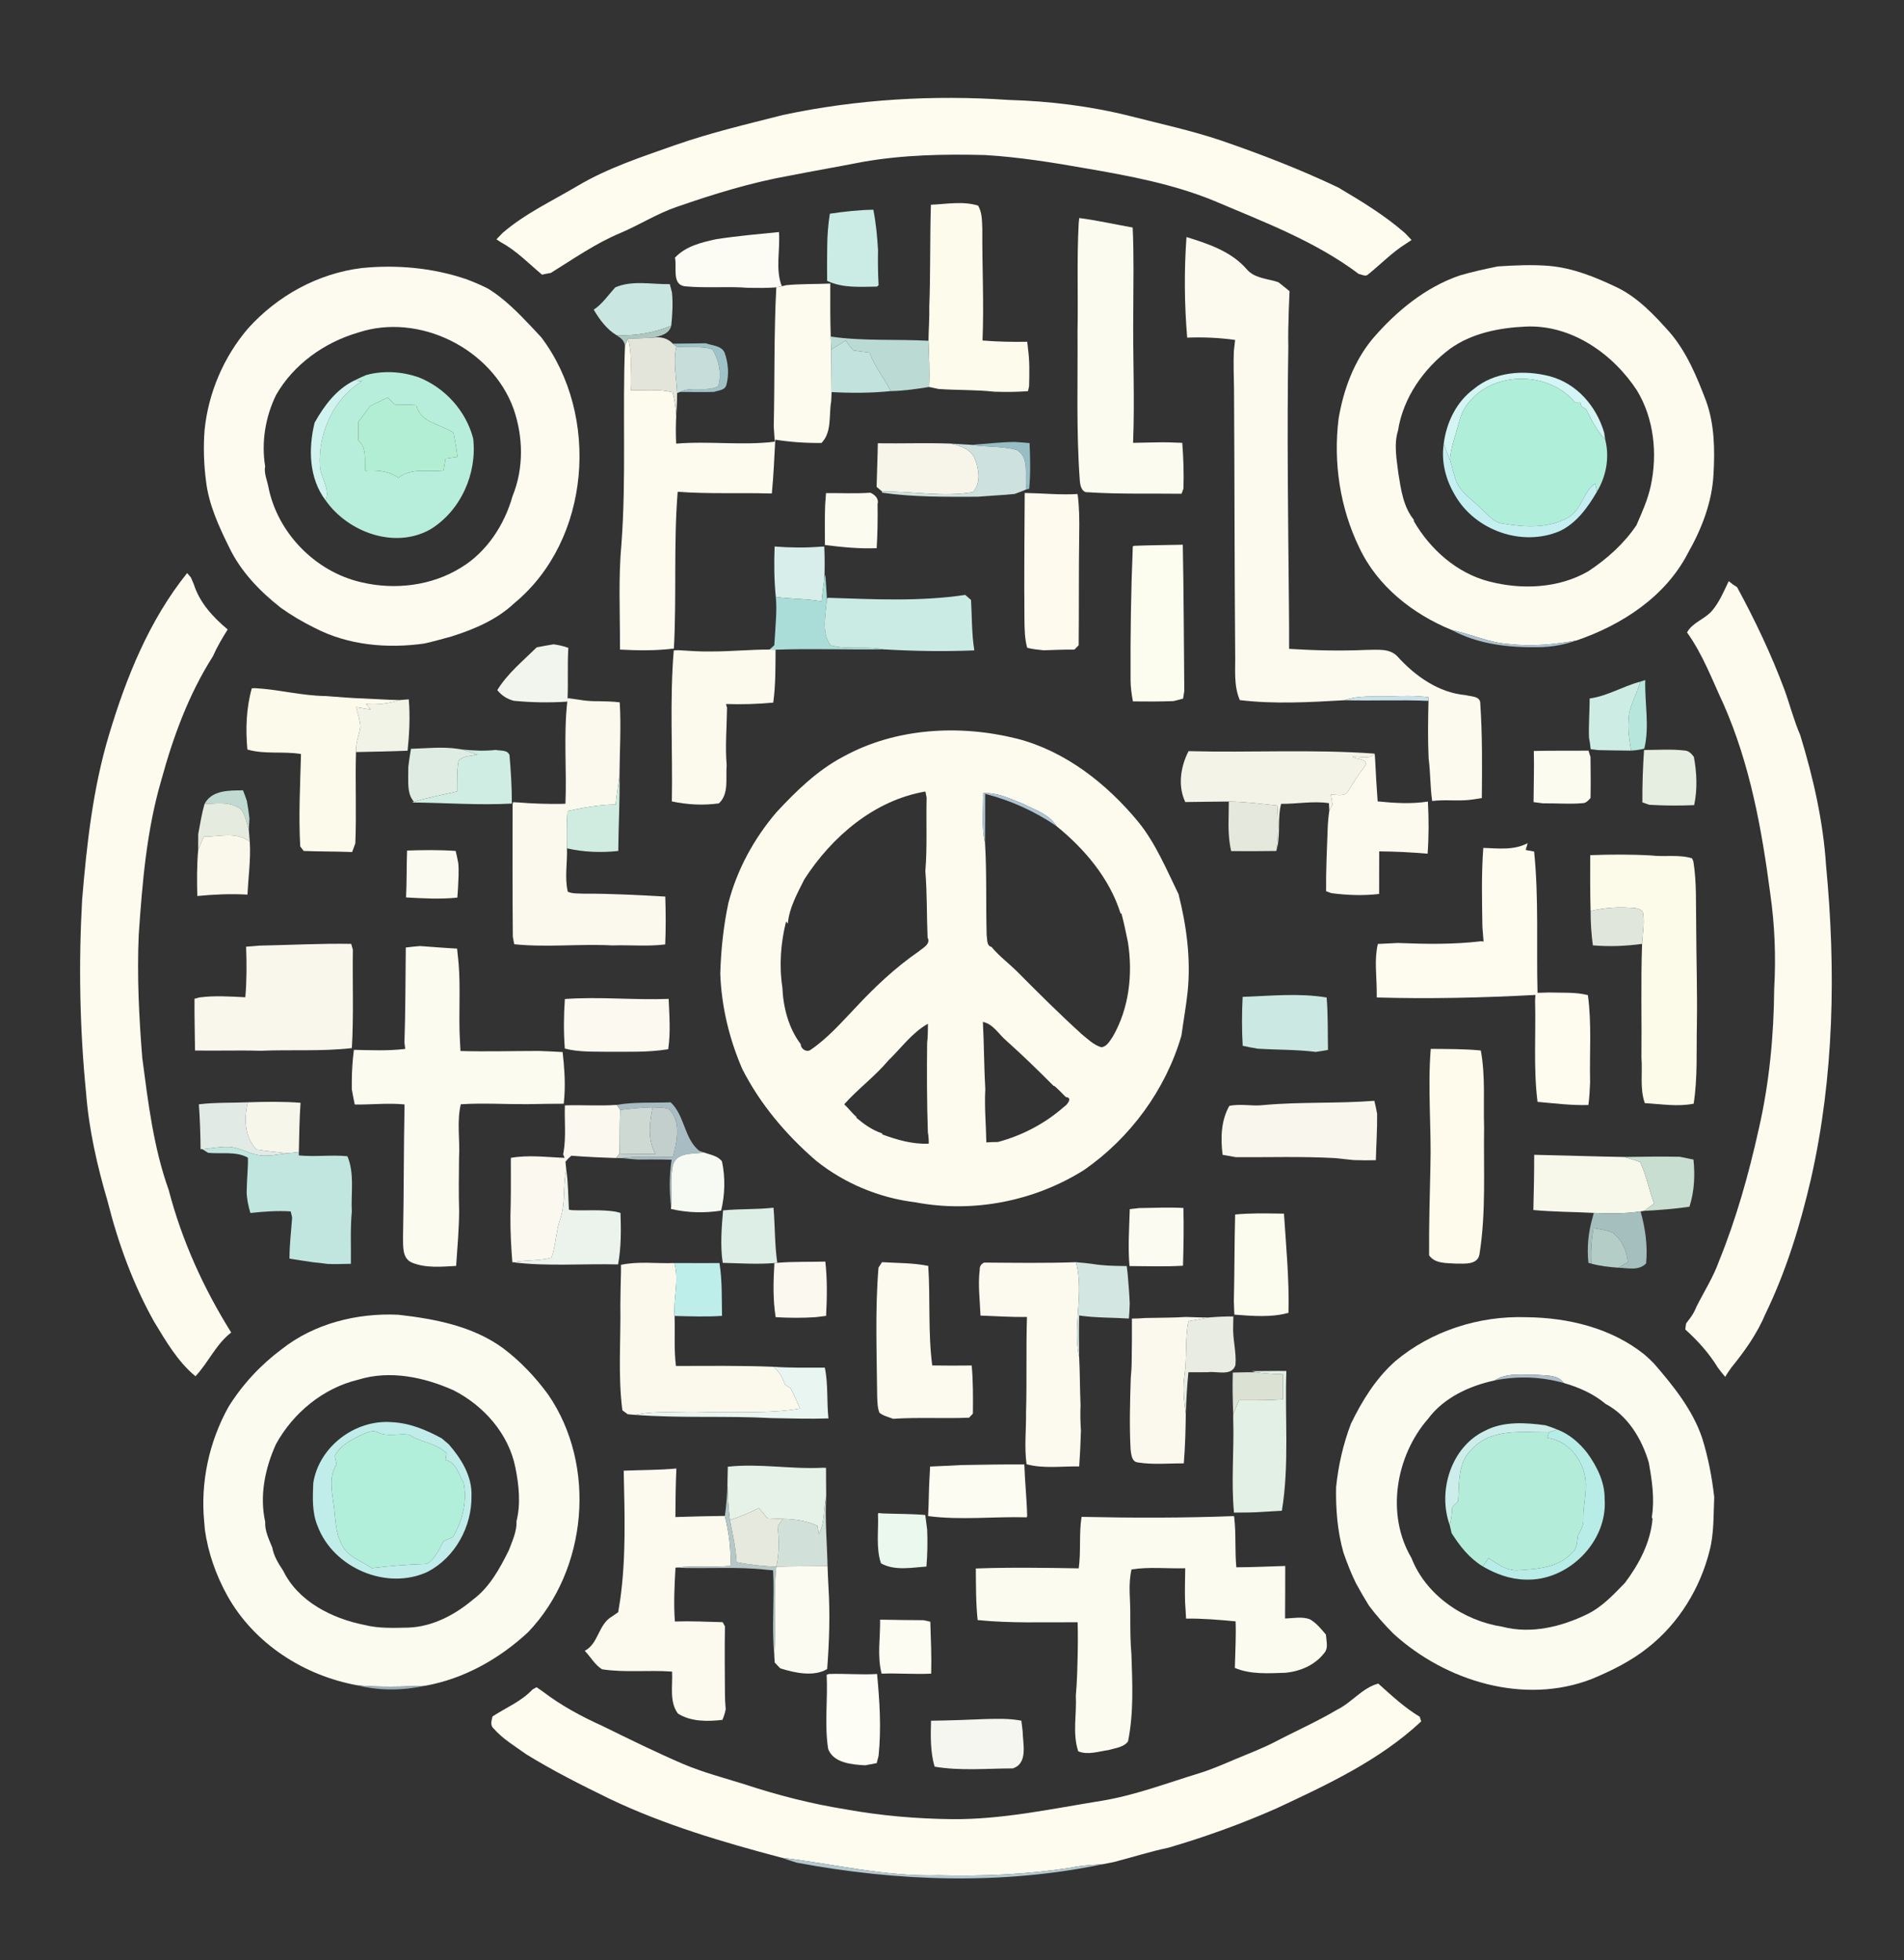<?xml version="1.0" encoding="UTF-8" ?>
<!DOCTYPE svg PUBLIC "-//W3C//DTD SVG 1.1//EN" "http://www.w3.org/Graphics/SVG/1.1/DTD/svg11.dtd">
<svg width="574pt" height="591pt" viewBox="0 0 574 591" version="1.1" xmlns="http://www.w3.org/2000/svg">
<rect x="0" y="0" width="574" height="591" fill="#333333" stroke="none"/>
<g id="#90a6acff">
</g>
<g id="#8fa4a8ff">
</g>
<g id="#fdfcefff">
<path fill="#fdfcef" opacity="1.00" d=" M 236.05 34.67 C 258.33 29.92 281.31 28.58 304.03 30.13 C 316.45 30.49 328.85 32.00 340.91 35.05 C 349.98 37.38 359.15 39.35 368.04 42.34 C 380.06 46.47 391.96 51.06 403.44 56.53 C 410.43 60.68 417.49 64.94 423.61 70.32 C 424.26 71.00 424.90 71.68 425.54 72.37 C 425.13 72.64 424.32 73.18 423.91 73.45 C 419.72 76.06 416.30 79.63 412.49 82.71 C 411.70 83.56 410.55 82.73 409.65 82.63 C 396.49 72.70 380.91 66.90 365.88 60.50 C 353.61 55.48 340.51 53.03 327.50 50.79 C 317.39 49.00 307.21 47.36 296.95 46.75 C 284.62 46.44 272.20 46.67 260.02 48.83 C 252.72 50.26 245.39 51.52 238.09 52.96 C 226.50 55.01 215.21 58.50 204.11 62.35 C 198.18 64.35 192.89 67.77 187.15 70.20 C 179.64 73.32 172.95 78.03 166.06 82.29 C 165.17 82.44 164.29 82.62 163.41 82.82 C 159.38 79.46 155.72 75.60 151.05 73.08 C 150.71 72.85 150.01 72.39 149.66 72.16 C 150.28 71.50 150.91 70.85 151.55 70.21 C 158.29 64.40 166.44 60.61 174.04 56.10 C 183.29 50.60 193.56 47.28 203.65 43.71 C 214.24 40.01 225.18 37.44 236.05 34.67 Z" />
</g>
<g id="#395260ff">
</g>
<g id="#506e7aff">
</g>
<g id="#809ea7ff">
</g>
<g id="#60808eff">
</g>
<g id="#5a7f90ff">
</g>
<g id="#fcfbecff">
<path fill="#fcfbec" opacity="1.00" d=" M 280.64 61.73 C 285.35 61.55 290.29 60.56 294.87 62.00 C 296.12 64.08 296.02 66.63 296.14 68.98 C 296.06 80.21 296.67 91.44 296.20 102.67 C 300.68 103.04 305.19 103.13 309.69 103.05 C 309.74 103.55 309.85 104.56 309.90 105.06 C 310.44 108.84 310.33 112.66 310.24 116.46 L 309.91 117.95 C 306.52 118.21 303.12 118.22 299.73 118.11 C 294.15 117.49 288.53 117.69 282.94 117.29 C 281.99 117.08 281.04 116.88 280.10 116.68 C 280.32 112.04 280.08 107.39 279.91 102.75 C 279.94 99.35 280.23 95.96 280.15 92.56 C 280.55 82.29 280.31 72.01 280.64 61.73 Z" />
</g>
<g id="#5e7b87ff">
</g>
<g id="#caece4ff">
<path fill="#caece4" opacity="1.00" d=" M 250.17 64.44 C 254.51 63.80 258.89 63.30 263.28 63.24 C 264.09 67.24 264.45 71.31 264.70 75.39 C 264.64 78.92 264.67 82.45 264.87 85.97 L 264.41 86.42 C 259.35 86.46 254.06 86.94 249.36 84.68 C 249.33 81.23 249.31 77.78 249.38 74.34 C 249.39 71.02 249.67 67.72 250.17 64.44 Z" />
</g>
<g id="#fcfbefff">
<path fill="#fcfbef" opacity="1.00" d=" M 325.36 65.74 C 330.77 66.46 336.10 67.64 341.47 68.61 C 341.87 77.07 341.67 85.54 341.65 94.00 C 341.48 107.18 342.13 120.36 341.59 133.53 C 343.90 133.46 346.22 133.45 348.54 133.39 C 351.16 133.32 353.79 133.41 356.42 133.53 C 356.77 138.12 356.93 142.73 356.77 147.34 C 356.63 147.72 356.34 148.50 356.20 148.88 C 346.81 148.76 337.41 149.04 328.03 148.43 C 326.10 148.61 325.64 146.39 325.53 144.91 C 324.43 129.97 324.95 114.98 324.84 100.01 C 325.06 89.08 324.60 78.14 325.20 67.23 L 325.36 65.74 Z" />
<path fill="#fcfbef" opacity="1.00" d=" M 462.40 226.44 C 467.89 226.29 473.38 226.41 478.88 226.33 C 479.03 226.82 479.34 227.79 479.49 228.28 C 479.53 232.40 479.59 236.51 479.50 240.63 C 478.84 241.35 478.09 242.24 477.02 242.18 C 473.08 242.53 469.13 242.16 465.19 242.23 C 464.47 242.14 463.03 241.95 462.32 241.86 C 462.35 236.72 462.53 231.58 462.40 226.44 Z" />
<path fill="#fcfbef" opacity="1.00" d=" M 326.06 457.37 C 341.37 457.70 356.70 457.73 372.01 457.14 L 372.09 457.59 C 372.67 462.57 372.25 467.59 372.72 472.58 C 377.64 472.57 382.55 472.31 387.46 472.18 C 387.46 477.46 387.45 482.73 387.41 488.01 C 389.90 487.98 392.56 487.33 394.96 488.29 C 396.87 489.42 398.31 491.18 399.72 492.87 L 399.81 493.65 C 399.92 495.20 400.42 497.06 399.27 498.37 C 396.46 502.07 391.93 504.00 387.40 504.39 C 382.34 504.54 377.05 504.94 372.27 502.92 C 372.37 498.24 372.67 493.56 372.50 488.88 C 367.53 488.42 362.55 487.98 357.56 488.05 C 357.51 486.42 357.35 484.80 357.27 483.19 C 357.14 479.75 357.28 476.30 357.31 472.87 C 351.92 473.02 346.48 472.39 341.13 473.22 C 340.04 477.74 340.82 482.46 340.75 487.06 C 340.75 490.98 340.74 494.90 341.09 498.81 C 341.38 507.57 341.82 516.43 340.07 525.08 C 338.74 526.89 336.18 527.09 334.16 527.69 C 331.18 528.10 327.97 529.26 325.06 528.07 C 323.26 522.71 324.63 516.86 324.33 511.30 C 324.74 506.79 324.81 502.25 324.91 497.72 C 324.94 495.79 324.95 493.85 324.93 491.92 C 324.92 491.23 324.89 489.85 324.87 489.16 C 314.81 489.08 304.75 489.52 294.73 488.49 C 294.18 483.32 294.23 478.12 294.18 472.94 C 304.51 472.56 314.87 472.73 325.20 472.90 C 325.92 467.75 325.24 462.51 326.06 457.37 Z" />
</g>
<g id="#3c5965ff">
</g>
<g id="#638c9dff">
</g>
<g id="#7c9ca6ff">
</g>
<g id="#fcfcf5ff">
<path fill="#fcfcf5" opacity="1.00" d=" M 215.93 72.12 C 222.20 71.15 228.53 70.60 234.84 69.97 C 235.24 75.36 233.69 81.24 235.70 86.31 C 235.29 86.40 234.45 86.57 234.03 86.65 C 231.24 86.87 228.43 86.83 225.64 86.79 C 219.22 86.29 212.77 86.94 206.37 86.32 C 202.46 85.72 204.13 80.48 203.48 77.70 C 206.70 74.24 211.48 73.07 215.93 72.12 Z" />
</g>
<g id="#6c8c98ff">
</g>
<g id="#fcfaeeff">
<path fill="#fcfaee" opacity="1.00" d=" M 357.69 71.48 C 364.24 73.49 371.20 75.82 375.83 81.16 C 378.19 83.99 382.15 83.98 385.40 85.10 C 386.53 85.97 387.64 86.90 388.76 87.80 C 388.58 91.63 388.46 95.45 388.38 99.27 C 388.35 101.04 388.35 102.80 388.39 104.57 C 387.97 130.34 388.33 156.11 388.57 181.87 C 388.63 186.46 388.63 191.05 388.63 195.65 C 396.41 196.14 404.21 196.31 412.00 195.96 C 415.16 195.98 418.94 195.38 421.32 197.97 C 426.69 203.89 433.71 208.89 441.89 209.60 C 443.46 210.06 446.32 209.86 446.26 212.13 C 446.90 221.60 446.82 231.14 446.73 240.64 C 446.08 240.74 444.78 240.95 444.12 241.05 C 440.02 241.70 435.86 241.00 431.76 241.52 C 431.13 237.27 431.26 232.96 430.69 228.71 C 430.42 222.92 430.51 217.13 430.65 211.34 L 430.63 210.23 C 426.79 209.70 422.91 209.81 419.05 209.95 C 414.46 210.17 409.73 209.50 405.32 211.14 C 394.84 211.74 384.22 212.36 373.77 211.10 C 371.84 206.66 372.48 201.75 372.37 197.05 C 372.15 170.41 372.19 143.77 372.02 117.13 C 371.96 113.36 371.81 109.60 371.97 105.83 L 372.08 104.92 C 372.15 104.31 372.29 103.11 372.35 102.50 C 367.56 101.83 362.73 101.62 357.90 101.81 C 357.05 91.75 356.96 81.56 357.69 71.48 Z" />
<path fill="#fcfaee" opacity="1.00" d=" M 188.03 443.45 C 193.32 443.22 198.63 443.29 203.91 442.79 C 203.69 447.67 203.63 452.55 203.61 457.43 C 208.58 457.26 213.56 457.15 218.53 457.08 C 219.73 462.02 220.44 467.08 220.18 472.17 C 214.67 472.60 209.13 472.02 203.64 472.69 C 203.34 478.09 203.05 483.51 203.46 488.92 C 208.26 488.77 213.07 488.99 217.87 489.13 C 218.04 489.45 218.38 490.07 218.55 490.39 C 218.44 497.16 218.49 503.93 218.55 510.71 C 218.56 512.26 218.63 513.82 218.78 515.38 C 218.57 516.49 218.24 517.55 217.78 518.59 C 213.33 519.10 208.26 519.17 204.37 516.68 C 201.71 513.12 202.84 508.19 202.61 504.03 C 195.58 503.50 188.47 504.41 181.49 503.33 C 179.32 501.99 178.05 499.57 176.28 497.77 C 180.46 495.58 180.35 489.85 184.41 487.47 C 184.90 487.13 185.87 486.47 186.36 486.13 C 186.57 484.94 186.76 483.75 186.94 482.57 C 188.79 469.61 188.30 456.50 188.03 443.45 Z" />
</g>
<g id="#5a8091ff">
</g>
<g id="#5f8795ff">
</g>
<g id="#4e7483ff">
</g>
<g id="#435b60ff">
</g>
<g id="#fdfbeeff">
<path fill="#fdfbee" opacity="1.00" d=" M 440.01 83.08 C 443.81 81.96 447.68 81.12 451.56 80.33 C 456.71 80.00 461.89 79.75 467.05 80.18 C 474.22 80.80 480.97 83.56 487.41 86.63 C 493.79 89.70 498.71 94.99 503.36 100.19 C 508.52 106.19 511.56 113.63 514.35 120.94 C 516.90 128.01 516.98 135.63 516.57 143.04 C 516.13 151.50 512.97 159.55 508.82 166.85 C 502.04 179.95 488.92 188.45 475.29 193.11 C 468.60 194.32 461.77 194.99 454.99 194.19 C 448.98 193.81 443.47 191.20 437.65 189.96 C 425.91 185.17 415.24 176.76 409.77 165.10 C 403.95 153.10 401.91 139.42 403.55 126.20 C 405.01 117.57 408.12 109.02 413.75 102.21 C 420.84 93.94 429.60 86.67 440.01 83.08 M 437.14 105.17 C 429.21 111.11 423.02 119.89 421.47 129.78 C 420.13 134.08 421.08 138.58 421.59 142.93 C 422.37 147.71 423.07 152.84 426.23 156.73 L 426.24 157.16 C 431.21 165.71 439.20 172.81 448.92 175.33 C 458.78 177.88 469.83 177.43 478.80 172.27 C 484.41 168.58 489.58 163.96 493.34 158.36 C 495.02 154.51 496.79 150.58 497.66 146.47 C 499.72 136.93 498.65 126.25 493.53 117.79 C 486.27 106.65 473.73 97.86 460.00 98.47 C 452.04 98.83 443.73 100.43 437.14 105.17 Z" />
<path fill="#fdfbee" opacity="1.00" d=" M 254.20 228.16 C 270.05 219.44 289.25 218.40 306.58 222.72 C 321.23 226.50 333.67 236.32 343.17 247.83 C 348.43 254.33 351.64 262.15 355.29 269.60 C 357.71 279.15 359.03 289.09 358.05 298.93 C 357.58 303.39 356.77 307.80 356.17 312.25 C 351.42 328.56 340.79 343.06 326.86 352.75 C 311.89 362.20 293.35 365.85 275.93 362.52 C 265.06 361.20 254.60 356.85 246.05 350.01 C 237.04 342.24 229.17 332.96 223.77 322.32 C 219.84 313.24 217.49 303.45 217.14 293.56 C 217.35 286.42 218.09 279.30 219.58 272.31 C 222.18 262.24 227.28 252.89 234.01 244.99 C 239.97 238.56 246.37 232.29 254.20 228.16 M 242.48 265.15 C 240.37 269.38 237.91 273.75 237.50 278.53 L 236.98 277.85 C 235.36 284.32 234.85 291.12 235.86 297.73 C 236.10 303.65 237.72 310.05 241.40 314.84 C 241.37 316.28 243.23 317.47 244.43 316.51 C 249.55 313.03 253.64 308.31 257.89 303.86 C 263.70 297.62 269.94 291.72 276.98 286.88 C 278.20 285.83 280.68 284.67 279.64 282.70 C 279.35 276.04 279.52 269.31 278.96 262.69 C 279.58 255.31 279.16 247.88 279.35 240.49 C 279.26 240.03 279.08 239.12 278.99 238.66 C 263.57 241.29 250.77 252.27 242.48 265.15 M 296.39 239.17 C 296.48 244.18 295.83 249.28 296.96 254.22 C 297.51 263.49 297.18 272.78 297.45 282.06 C 297.69 283.23 297.36 285.18 298.92 285.53 C 301.14 288.23 303.97 290.34 306.46 292.77 C 312.88 299.25 319.35 305.69 326.10 311.82 C 327.93 313.31 329.71 315.10 332.03 315.78 C 333.76 315.57 334.61 313.78 335.51 312.51 C 340.40 303.98 341.55 293.73 340.04 284.12 C 339.46 281.20 338.84 278.30 338.08 275.43 L 337.82 275.44 C 334.51 264.84 326.96 255.95 318.46 249.06 C 316.34 245.56 312.13 244.26 308.67 242.48 C 304.73 240.94 300.75 238.87 296.39 239.17 M 267.81 319.76 C 263.78 324.57 258.67 328.29 254.51 332.97 C 255.81 334.19 256.88 335.63 258.22 336.83 L 258.18 337.05 C 260.51 339.00 263.01 340.80 265.94 341.74 L 265.98 342.06 C 270.48 343.71 275.14 345.06 279.99 344.85 C 280.01 343.68 279.92 342.52 279.72 341.39 C 279.42 332.44 279.41 323.48 279.50 314.53 C 279.72 312.59 279.74 310.63 279.75 308.69 C 274.95 311.37 271.71 316.01 267.81 319.76 M 296.31 308.13 C 296.67 314.92 296.65 321.73 297.04 328.52 C 296.74 333.81 297.27 339.15 297.35 344.47 C 298.51 344.38 299.68 344.34 300.85 344.34 C 308.19 342.38 315.04 338.77 320.75 333.75 C 321.68 333.18 323.50 330.96 321.32 330.79 C 320.19 329.67 319.11 328.50 317.90 327.47 L 317.63 327.43 C 312.98 322.74 308.23 318.14 303.32 313.74 C 301.04 311.80 299.44 308.78 296.31 308.13 Z" />
</g>
<g id="#fdfbefff">
<path fill="#fdfbef" opacity="1.00" d=" M 74.77 99.04 C 83.61 89.19 95.88 82.42 109.07 80.82 C 119.70 79.76 130.67 80.76 140.79 84.26 C 142.99 85.09 145.16 86.02 147.26 87.10 C 152.13 90.14 156.18 94.28 160.11 98.42 C 161.13 99.51 162.15 100.60 163.17 101.70 C 180.95 125.24 178.14 162.85 155.00 181.92 C 149.73 186.88 142.98 189.73 136.18 191.89 C 133.44 192.64 130.70 193.42 127.93 194.04 C 116.77 195.63 104.85 194.57 94.75 189.27 C 91.23 187.53 87.83 185.53 84.64 183.25 C 78.33 178.29 72.57 172.33 69.08 165.02 C 65.97 158.71 62.94 152.16 62.11 145.10 C 61.44 139.93 61.27 134.70 61.69 129.50 C 62.86 118.34 67.47 107.57 74.77 99.04 M 107.90 100.30 C 97.76 103.28 88.49 109.86 83.21 119.13 C 80.00 125.73 78.75 133.34 79.93 140.60 C 79.54 142.67 80.49 144.71 80.89 146.71 C 83.60 160.71 95.13 172.46 109.01 175.59 C 119.08 177.96 130.16 176.64 139.01 171.13 C 146.78 166.42 152.10 158.20 154.51 149.61 C 157.93 141.25 157.77 131.73 154.82 123.26 C 148.26 105.10 126.29 94.17 107.90 100.30 Z" />
</g>
<g id="#45636fff">
</g>
<g id="#4e7085ff">
</g>
<g id="#607f8eff">
</g>
<g id="#cae6e0ff">
<path fill="#cae6e0" opacity="1.00" d=" M 185.47 86.66 C 190.61 84.42 196.47 85.78 201.92 85.67 C 202.08 86.28 202.41 87.52 202.57 88.13 C 202.93 91.48 202.69 94.86 202.37 98.20 C 197.15 100.38 191.53 101.30 185.88 101.08 C 182.85 99.25 180.76 96.36 178.99 93.38 C 181.63 91.63 183.37 88.96 185.47 86.66 Z" />
</g>
<g id="#fcfbeeff">
<path fill="#fcfbee" opacity="1.00" d=" M 235.70 86.31 L 237.03 85.99 C 241.44 85.56 245.88 85.70 250.31 85.50 C 250.30 90.83 250.26 96.15 250.44 101.47 C 250.50 102.76 250.56 104.06 250.59 105.36 C 250.66 109.64 250.63 113.93 250.70 118.22 C 250.67 118.92 250.61 120.32 250.58 121.02 C 249.83 125.18 250.87 130.27 247.66 133.56 C 242.99 133.62 238.33 133.30 233.72 132.58 C 233.44 137.98 233.21 143.39 232.69 148.78 L 232.07 148.80 C 222.82 148.52 213.54 148.99 204.30 148.28 C 203.04 164.00 204.01 179.81 203.16 195.55 C 197.77 196.24 192.32 196.15 186.90 195.87 C 186.90 195.53 186.90 194.85 186.90 194.51 C 186.92 184.33 186.40 174.14 187.35 163.98 C 188.83 144.06 187.62 124.07 188.42 104.13 C 188.65 103.65 189.10 102.68 189.33 102.20 C 190.79 107.24 189.84 112.49 190.18 117.64 C 194.36 117.81 198.65 117.24 202.74 118.29 C 203.42 120.58 203.69 122.97 203.86 125.34 C 203.72 128.15 203.71 130.96 203.84 133.77 C 213.74 132.93 223.69 134.40 233.57 133.18 C 233.45 131.66 233.35 130.14 233.26 128.62 C 233.57 114.63 233.30 100.62 234.03 86.65 C 234.45 86.57 235.29 86.40 235.70 86.31 Z" />
<path fill="#fcfbee" opacity="1.00" d=" M 32.86 221.58 C 38.05 204.25 45.00 186.99 56.42 172.79 C 56.70 173.12 57.27 173.79 57.55 174.12 C 57.76 174.62 58.19 175.62 58.41 176.12 C 60.18 181.73 64.21 186.11 68.64 189.80 C 67.00 192.41 65.42 195.07 64.18 197.90 C 56.90 209.33 52.20 222.18 48.64 235.20 C 44.19 250.38 42.89 266.23 41.82 281.95 C 41.29 294.30 41.90 306.67 42.89 318.98 C 44.66 332.42 46.27 346.01 50.87 358.84 C 54.83 374.05 61.38 388.48 69.70 401.79 C 65.11 405.31 62.83 410.81 58.93 414.98 C 53.54 410.53 50.02 404.40 46.45 398.51 C 40.07 387.13 35.59 374.75 32.41 362.12 C 29.29 351.49 26.80 340.60 25.95 329.54 C 24.03 310.17 23.67 290.69 24.76 271.26 C 26.16 254.53 28.00 237.72 32.86 221.58 Z" />
<path fill="#fcfbee" opacity="1.00" d=" M 516.14 184.15 C 518.36 181.53 519.69 178.30 521.16 175.24 C 521.95 175.91 522.79 176.52 523.69 177.06 C 529.09 187.02 533.97 197.27 537.93 207.89 C 539.60 212.46 540.79 217.21 542.73 221.69 C 546.64 234.46 549.63 247.59 550.50 260.95 C 553.51 292.44 552.95 324.57 545.94 355.53 C 542.70 369.48 538.48 383.27 532.22 396.19 C 529.74 402.10 526.02 407.35 522.00 412.30 C 521.31 413.22 520.67 414.17 520.09 415.16 C 519.33 414.24 518.58 413.34 517.89 412.39 C 515.24 408.03 511.82 404.27 508.06 400.86 C 508.12 400.41 508.24 399.51 508.30 399.06 C 508.81 398.42 509.30 397.77 509.77 397.11 C 510.46 396.12 511.03 395.05 511.47 393.92 C 513.77 389.37 516.54 385.04 518.25 380.21 C 523.46 367.39 527.19 354.02 530.19 340.54 C 533.40 326.60 534.75 312.30 534.87 298.02 C 535.41 288.51 535.04 278.96 533.69 269.53 C 531.13 250.04 527.58 230.44 519.61 212.35 C 516.18 205.02 513.34 197.31 508.59 190.69 C 510.26 187.65 513.95 186.72 516.14 184.15 Z" />
</g>
<g id="#466575ff">
</g>
<g id="#7b9299ff">
</g>
<g id="#5b7b88ff">
</g>
<g id="#879da3ff">
</g>
<g id="#8aa1a7ff">
</g>
<g id="#adc8c1ff">
<path fill="#adc8c1" opacity="1.00" d=" M 185.88 101.08 C 191.53 101.30 197.15 100.38 202.37 98.20 C 201.76 100.78 199.02 101.33 196.82 101.84 C 194.34 101.99 191.84 102.01 189.36 102.13 L 189.33 102.20 C 189.10 102.68 188.65 103.65 188.42 104.13 C 188.14 102.95 187.48 102.07 186.42 101.48 L 185.88 101.08 Z" />
</g>
<g id="#3e535cff">
</g>
<g id="#374e5aff">
</g>
<g id="#57828fff">
</g>
<g id="#44636fff">
</g>
<g id="#31434eff">
</g>
<g id="#bbdad4ff">
<path fill="#bbdad4" opacity="1.00" d=" M 250.44 101.47 L 250.78 101.53 C 260.42 102.89 270.21 102.22 279.91 102.75 C 280.08 107.39 280.32 112.04 280.10 116.68 C 276.26 117.30 272.40 117.86 268.50 117.93 C 266.57 113.94 263.62 110.52 262.14 106.31 C 260.53 106.13 258.92 105.91 257.32 105.68 C 256.45 104.75 255.66 103.75 254.96 102.69 C 253.53 103.62 252.03 104.45 250.59 105.36 C 250.56 104.06 250.50 102.76 250.44 101.47 Z" />
</g>
<g id="#e3e5daff">
<path fill="#e3e5da" opacity="1.00" d=" M 189.36 102.13 C 191.84 102.01 194.34 101.99 196.82 101.84 C 199.07 101.42 201.26 101.93 202.84 103.63 C 203.10 103.85 203.63 104.29 203.90 104.51 C 202.86 109.14 203.93 113.84 204.13 118.50 C 204.15 120.78 204.01 123.07 203.86 125.34 C 203.69 122.97 203.42 120.58 202.74 118.29 C 198.65 117.24 194.36 117.81 190.18 117.64 C 189.84 112.49 190.79 107.24 189.33 102.20 L 189.36 102.13 Z" />
</g>
<g id="#41575eff">
</g>
<g id="#c2e2ddff">
<path fill="#c2e2dd" opacity="1.00" d=" M 250.59 105.36 C 252.03 104.45 253.53 103.62 254.96 102.69 C 255.66 103.75 256.45 104.75 257.32 105.68 C 258.92 105.91 260.53 106.13 262.14 106.31 C 263.62 110.52 266.57 113.94 268.50 117.93 C 262.58 118.53 256.63 118.55 250.70 118.22 C 250.63 113.93 250.66 109.64 250.59 105.36 Z" />
</g>
<g id="#507382ff">
</g>
<g id="#9fc2c6ff">
<path fill="#9fc2c6" opacity="1.00" d=" M 202.84 103.63 C 206.15 103.58 209.47 103.56 212.78 103.51 C 214.70 104.21 217.52 104.20 218.46 106.37 C 219.52 109.39 219.84 112.79 219.02 115.91 C 218.68 117.71 216.62 117.69 215.25 118.17 C 211.84 118.29 208.43 118.17 205.03 118.18 C 208.63 116.37 212.94 118.29 216.50 116.49 C 217.67 112.78 216.74 108.57 214.75 105.31 C 211.24 104.22 207.50 104.95 203.90 104.51 C 203.63 104.29 203.10 103.85 202.84 103.63 Z" />
</g>
<g id="#c6ddd9ff">
<path fill="#c6ddd9" opacity="1.00" d=" M 203.90 104.51 C 207.50 104.95 211.24 104.22 214.75 105.31 C 216.74 108.57 217.67 112.78 216.50 116.49 C 212.94 118.29 208.63 116.37 205.03 118.18 C 204.80 118.26 204.36 118.42 204.13 118.50 C 203.93 113.84 202.86 109.14 203.90 104.51 Z" />
</g>
<g id="#5c7f8dff">
</g>
<g id="#6f949fff">
</g>
<g id="#50727bff">
</g>
<g id="#b6eedbff">
<path fill="#b6eedb" opacity="1.00" d=" M 110.43 113.07 C 115.58 111.68 121.12 112.02 126.14 113.74 C 134.13 116.88 140.44 123.84 142.64 132.17 C 143.90 142.77 138.89 154.07 129.67 159.66 C 118.96 165.64 104.92 160.49 98.17 150.89 C 99.64 147.19 96.49 143.96 96.43 140.31 C 95.94 130.48 100.56 120.16 109.12 114.96 C 108.54 114.91 107.39 114.79 106.81 114.74 C 107.99 114.13 109.20 113.58 110.43 113.07 M 111.49 122.51 C 110.37 124.08 109.25 125.65 108.05 127.17 C 108.01 129.04 107.99 130.92 108.04 132.80 C 110.68 135.13 109.86 138.81 110.10 141.94 C 113.63 141.74 117.15 141.94 120.08 144.07 C 124.01 140.97 129.11 142.36 133.72 141.88 C 133.92 140.68 134.11 139.48 134.31 138.28 C 135.51 138.10 136.71 137.92 137.91 137.74 C 137.62 135.31 137.20 132.90 136.72 130.51 C 132.94 127.83 126.61 127.54 125.56 122.15 C 123.40 122.00 121.24 121.99 119.09 121.98 C 118.29 121.33 117.56 120.62 116.88 119.85 C 115.10 120.79 113.23 121.52 111.49 122.51 Z" />
</g>
<g id="#d3f5f4ff">
<path fill="#d3f5f4" opacity="1.00" d=" M 444.31 117.29 C 450.59 112.04 459.42 111.47 467.08 113.42 C 475.31 115.53 481.29 122.48 483.61 130.47 C 483.69 130.99 483.85 132.04 483.93 132.56 C 481.43 129.90 479.77 126.64 478.18 123.40 C 477.83 123.19 477.12 122.76 476.77 122.55 C 476.67 122.22 476.46 121.55 476.35 121.22 C 475.81 121.23 475.27 121.24 474.74 121.26 C 467.13 112.06 450.72 111.68 443.03 121.09 C 441.22 122.98 440.32 125.47 439.68 127.95 C 438.75 131.49 437.33 134.94 437.10 138.63 C 436.42 137.06 435.83 135.45 435.23 133.86 C 436.03 127.44 439.02 121.18 444.31 117.29 Z" />
</g>
<g id="#afeed8ff">
<path fill="#afeed8" opacity="1.00" d=" M 443.03 121.09 C 450.72 111.68 467.13 112.06 474.74 121.26 C 475.27 121.24 475.81 121.23 476.35 121.22 C 476.46 121.55 476.67 122.22 476.77 122.55 C 477.12 122.76 477.83 123.19 478.18 123.40 C 479.77 126.64 481.43 129.90 483.93 132.56 C 485.27 137.90 484.26 143.57 481.43 148.26 C 481.29 147.64 481.01 146.40 480.87 145.78 C 477.24 148.37 476.82 153.51 473.00 155.92 C 466.96 159.43 459.62 159.03 452.99 157.84 C 450.21 157.55 448.53 155.09 446.56 153.41 C 444.23 151.07 441.37 149.18 439.59 146.36 C 438.36 143.93 437.93 141.20 437.10 138.63 C 437.33 134.94 438.75 131.49 439.68 127.95 C 440.32 125.47 441.22 122.98 443.03 121.09 Z" />
</g>
<g id="#d1f3efff">
<path fill="#d1f3ef" opacity="1.00" d=" M 94.85 127.44 C 97.72 122.32 101.40 117.36 106.81 114.74 C 107.39 114.79 108.54 114.91 109.12 114.96 C 100.56 120.16 95.94 130.48 96.43 140.31 C 96.49 143.96 99.64 147.19 98.17 150.89 C 93.11 144.18 92.93 135.31 94.85 127.44 Z" />
</g>
<g id="#375a64ff">
</g>
<g id="#537681ff">
</g>
<g id="#506869ff">
</g>
<g id="#436b76ff">
</g>
<g id="#395762ff">
</g>
<g id="#b1eed4ff">
<path fill="#b1eed4" opacity="1.00" d=" M 111.49 122.51 C 113.23 121.52 115.10 120.79 116.88 119.85 C 117.56 120.62 118.29 121.33 119.09 121.98 C 121.24 121.99 123.40 122.00 125.56 122.15 C 126.61 127.54 132.94 127.83 136.72 130.51 C 137.20 132.90 137.62 135.31 137.91 137.74 C 136.71 137.92 135.51 138.10 134.31 138.28 C 134.11 139.48 133.92 140.68 133.72 141.88 C 129.11 142.36 124.01 140.97 120.08 144.07 C 117.15 141.94 113.63 141.74 110.10 141.94 C 109.86 138.81 110.68 135.13 108.04 132.80 C 107.99 130.92 108.01 129.04 108.05 127.17 C 109.25 125.65 110.37 124.08 111.49 122.51 Z" />
</g>
<g id="#769099ff">
</g>
<g id="#7d98a2ff">
</g>
<g id="#3a5867ff">
</g>
<g id="#3d6070ff">
</g>
<g id="#4e6b77ff">
</g>
<g id="#5a8ba1ff">
</g>
<g id="#4a606cff">
</g>
<g id="#97bdc5ff">
<path fill="#97bdc5" opacity="1.00" d=" M 292.85 134.13 C 297.18 133.86 301.50 133.30 305.85 133.26 C 307.35 133.34 308.87 133.47 310.38 133.60 C 310.58 138.20 310.71 142.81 310.26 147.40 L 309.45 147.56 C 308.73 143.70 310.59 137.92 306.46 135.66 C 302.03 134.48 297.36 134.86 292.85 134.13 Z" />
</g>
<g id="#f7f5eaff">
<path fill="#f7f5ea" opacity="1.00" d=" M 264.64 133.66 C 271.98 133.77 279.32 133.49 286.66 133.76 C 289.39 134.41 292.62 135.36 293.82 138.18 C 295.11 141.37 295.83 145.54 293.34 148.36 C 284.29 150.00 275.08 147.98 265.98 148.24 C 265.55 147.89 264.70 147.17 264.27 146.81 C 264.37 142.43 264.57 138.05 264.64 133.66 Z" />
</g>
<g id="#cde1deff">
<path fill="#cde1de" opacity="1.00" d=" M 286.66 133.76 C 288.72 133.86 290.79 133.99 292.85 134.13 C 297.36 134.86 302.03 134.48 306.46 135.66 C 310.59 137.92 308.73 143.70 309.45 147.56 C 308.27 148.06 307.07 148.52 305.87 148.94 C 304.99 149.03 304.13 149.12 303.26 149.18 C 300.40 149.33 297.56 149.61 294.70 149.78 C 285.09 149.81 275.38 149.92 265.85 148.55 L 265.98 148.24 C 275.08 147.98 284.29 150.00 293.34 148.36 C 295.83 145.54 295.11 141.37 293.82 138.18 C 292.62 135.36 289.39 134.41 286.66 133.76 Z" />
</g>
<g id="#c4eff1ff">
<path fill="#c4eff1" opacity="1.00" d=" M 438.63 149.31 C 435.85 144.66 434.45 139.27 435.23 133.86 C 435.83 135.45 436.42 137.06 437.10 138.63 C 437.93 141.20 438.36 143.93 439.59 146.36 C 441.37 149.18 444.23 151.07 446.56 153.41 C 448.53 155.09 450.21 157.55 452.99 157.84 C 459.62 159.03 466.96 159.43 473.00 155.92 C 476.82 153.51 477.24 148.37 480.87 145.78 C 481.01 146.40 481.29 147.64 481.43 148.26 C 478.69 152.96 475.28 157.75 470.23 160.13 C 458.88 165.00 444.72 159.96 438.63 149.31 Z" />
</g>
<g id="#4b6f7dff">
</g>
<g id="#66848dff">
</g>
<g id="#537582ff">
</g>
<g id="#fcfbf0ff">
<path fill="#fcfbf0" opacity="1.00" d=" M 249.02 148.68 C 253.48 148.65 257.95 148.88 262.40 148.57 C 263.69 149.13 265.03 150.34 264.56 151.95 C 264.62 156.40 264.57 160.85 264.29 165.29 C 259.07 165.51 253.86 164.97 248.69 164.34 C 248.71 160.30 248.60 156.27 248.76 152.24 C 248.83 151.35 248.96 149.57 249.02 148.68 Z" />
<path fill="#fcfbf0" opacity="1.00" d=" M 122.33 285.70 C 123.77 285.50 125.21 285.38 126.66 285.26 C 130.37 285.51 134.08 285.84 137.80 286.03 C 137.95 287.51 138.12 289.00 138.26 290.49 C 138.89 298.18 138.21 305.91 138.65 313.61 C 138.70 314.71 138.76 315.81 138.82 316.91 C 146.72 317.13 154.63 316.89 162.53 316.89 C 164.89 316.97 167.25 317.09 169.61 317.22 C 170.11 321.58 170.44 325.97 170.16 330.36 C 170.10 331.17 170.03 331.98 169.96 332.80 C 166.20 332.81 162.43 332.87 158.67 332.94 C 152.09 332.96 145.49 332.55 138.92 332.97 C 137.65 338.22 138.71 343.75 138.39 349.11 C 138.33 354.48 138.25 359.86 138.42 365.24 C 138.37 370.74 137.90 376.22 137.51 381.71 C 133.08 381.94 128.39 382.44 124.19 380.71 C 121.15 379.43 121.56 375.65 121.50 372.95 C 121.77 359.64 121.69 346.33 121.96 333.02 C 116.97 332.52 111.95 333.12 106.95 333.04 C 106.63 331.50 106.30 329.96 106.05 328.41 C 106.02 325.25 106.10 322.08 106.42 318.93 C 106.48 318.33 106.62 317.15 106.69 316.55 C 111.84 316.68 117.02 316.89 122.16 316.28 C 122.10 315.80 121.99 314.84 121.93 314.36 C 122.25 304.81 122.22 295.25 122.33 285.70 Z" />
<path fill="#fcfbf0" opacity="1.00" d=" M 84.87 406.86 C 94.71 399.06 107.69 395.84 120.08 396.43 C 131.05 397.67 142.47 399.83 151.58 406.46 C 156.81 410.37 161.36 415.18 165.22 420.45 C 180.00 441.84 177.14 473.44 159.20 492.15 C 150.58 500.16 139.92 506.18 128.26 508.29 C 121.45 508.55 114.61 508.79 107.81 508.18 C 91.65 505.27 76.64 495.64 68.55 481.17 C 65.12 474.99 62.74 468.24 61.76 461.23 C 61.71 460.64 61.61 459.45 61.56 458.86 C 60.40 446.92 63.05 434.70 68.87 424.23 C 73.04 417.51 78.53 411.59 84.87 406.86 M 108.04 416.00 C 97.45 418.53 88.40 425.98 83.20 435.45 C 79.91 442.68 78.19 450.99 79.95 458.86 C 79.78 461.56 81.10 464.18 82.10 466.66 C 82.54 469.23 83.96 471.48 85.38 473.63 C 89.89 482.89 100.07 488.01 109.82 489.95 C 114.13 491.06 118.64 490.85 123.05 490.77 C 130.31 490.51 137.03 487.00 142.49 482.40 C 147.59 478.64 150.66 472.98 153.41 467.43 C 154.44 464.62 155.85 461.74 155.71 458.69 C 157.03 453.38 156.44 447.80 155.37 442.50 C 153.36 432.32 145.82 423.83 136.73 419.21 C 127.85 415.24 117.56 413.06 108.04 416.00 Z" />
<path fill="#fcfbf0" opacity="1.00" d=" M 420.59 410.47 C 431.47 401.30 445.84 396.72 459.99 397.17 C 472.66 397.27 485.78 400.40 495.81 408.48 C 496.76 409.31 497.69 410.18 498.58 411.09 C 504.45 417.86 510.24 425.01 513.16 433.63 C 514.97 439.43 516.11 445.40 516.79 451.43 C 516.53 456.84 516.77 462.34 515.38 467.62 C 512.53 478.98 506.06 489.51 496.83 496.78 C 491.75 500.85 485.87 503.75 479.89 506.25 C 459.51 514.18 435.88 506.96 420.15 492.67 C 417.46 489.99 414.92 487.13 412.66 484.08 C 411.34 481.92 410.05 479.75 408.85 477.53 C 407.34 474.51 406.14 471.36 405.02 468.19 C 403.20 461.77 402.67 455.11 402.79 448.47 C 403.45 441.91 404.93 435.44 407.27 429.28 C 410.64 422.34 414.78 415.64 420.59 410.47 M 450.63 416.22 C 442.98 417.88 435.29 421.39 430.51 427.82 C 420.74 439.05 417.77 456.70 425.52 469.78 C 429.89 481.01 441.20 488.69 452.95 490.51 C 461.60 492.76 470.68 490.53 478.53 486.71 C 483.01 484.52 486.44 480.81 489.86 477.29 C 494.13 471.61 497.56 465.16 498.19 457.97 L 497.97 457.48 C 498.87 451.98 498.04 446.41 497.06 440.99 C 494.96 433.86 490.75 426.86 484.05 423.32 C 480.43 420.27 475.98 418.31 471.46 417.01 C 469.56 414.36 465.90 414.81 463.04 414.52 C 458.88 414.59 454.31 413.81 450.63 416.22 Z" />
</g>
<g id="#42586aff">
</g>
<g id="#567989ff">
</g>
<g id="#3d5567ff">
</g>
<g id="#fefbeeff">
<path fill="#fefbee" opacity="1.00" d=" M 308.92 148.64 C 314.23 148.72 319.54 149.28 324.87 148.96 C 325.39 152.96 325.42 157.00 325.35 161.04 C 325.18 172.21 325.30 183.38 325.19 194.55 C 324.87 194.88 324.23 195.54 323.91 195.87 C 320.81 195.85 317.72 195.98 314.63 196.08 C 312.96 195.90 311.28 195.76 309.67 195.32 C 308.91 192.60 308.88 189.74 308.84 186.94 C 308.72 174.17 308.84 161.40 308.92 148.64 Z" />
</g>
<g id="#486775ff">
</g>
<g id="#55798aff">
</g>
<g id="#60808cff">
</g>
<g id="#587f90ff">
</g>
<g id="#658895ff">
</g>
<g id="#4f6e7aff">
</g>
<g id="#577a8eff">
</g>
<g id="#486776ff">
</g>
<g id="#fdfdefff">
<path fill="#fdfdef" opacity="1.00" d=" M 341.92 164.58 C 346.80 164.37 351.69 164.37 356.58 164.25 C 356.86 178.96 356.90 193.67 357.03 208.39 C 356.94 208.96 356.75 210.09 356.66 210.66 C 355.94 210.85 354.50 211.22 353.78 211.40 C 349.70 211.55 345.62 211.55 341.55 211.49 C 341.13 209.36 340.85 207.19 340.83 205.01 C 340.76 191.58 340.95 178.14 341.51 164.72 L 341.92 164.58 Z" />
</g>
<g id="#d8eeeaff">
<path fill="#d8eeea" opacity="1.00" d=" M 233.52 164.79 C 238.19 165.15 242.88 165.21 247.56 164.83 L 248.50 164.80 C 248.65 168.04 248.63 171.27 248.55 174.51 C 248.19 176.77 247.89 179.03 247.70 181.32 C 243.13 180.49 238.48 180.63 233.89 180.01 C 233.37 174.95 233.33 169.86 233.52 164.79 Z" />
</g>
<g id="#4f7281ff">
</g>
<g id="#aaddd8ff">
<path fill="#aaddd8" opacity="1.00" d=" M 248.55 174.51 L 248.82 173.27 C 248.93 175.66 249.18 178.05 249.28 180.45 C 249.03 185.15 247.42 190.38 250.39 194.60 C 255.47 195.99 261.00 194.74 266.22 195.79 C 255.41 195.95 244.61 195.50 233.81 195.90 C 233.35 195.89 232.43 195.87 231.98 195.86 C 232.34 195.54 233.07 194.89 233.43 194.57 C 233.60 191.89 233.80 189.22 233.94 186.54 C 234.07 184.36 234.08 182.18 233.89 180.01 C 238.48 180.63 243.13 180.49 247.70 181.32 C 247.89 179.03 248.19 176.77 248.55 174.51 Z" />
</g>
<g id="#4f6f7dff">
</g>
<g id="#6a8b98ff">
</g>
<g id="#caebe3ff">
<path fill="#caebe3" opacity="1.00" d=" M 249.28 180.45 L 249.69 180.25 C 263.46 180.69 277.32 181.43 291.00 179.38 C 291.44 179.76 292.31 180.53 292.74 180.91 C 293.02 185.98 292.92 191.08 293.73 196.11 C 284.57 196.49 275.37 196.33 266.22 195.79 C 261.00 194.74 255.47 195.99 250.39 194.60 C 247.42 190.38 249.03 185.15 249.28 180.45 Z" />
</g>
<g id="#325a61ff">
</g>
<g id="#466672ff">
</g>
<g id="#5e8397ff">
</g>
<g id="#abc1cfff">
<path fill="#abc1cf" opacity="1.00" d=" M 437.65 189.96 C 443.47 191.20 448.98 193.81 454.99 194.19 C 461.77 194.99 468.60 194.32 475.29 193.11 C 471.65 194.40 467.81 195.10 463.95 195.14 C 454.98 195.32 445.66 194.30 437.65 189.96 Z" />
</g>
<g id="#f2f5edff">
<path fill="#f2f5ed" opacity="1.00" d=" M 161.81 195.19 C 163.50 194.87 165.18 194.55 166.88 194.28 C 168.40 194.48 169.90 194.82 171.34 195.35 C 171.02 200.40 171.31 205.45 171.11 210.50 L 171.02 211.56 C 165.67 211.92 160.31 211.82 154.97 211.32 C 152.96 210.84 151.19 209.71 149.92 208.08 C 153.03 203.03 157.64 199.30 161.81 195.19 Z" />
</g>
<g id="#4d6f7eff">
</g>
<g id="#435e67ff">
</g>
<g id="#fcf9edff">
<path fill="#fcf9ed" opacity="1.00" d=" M 203.12 196.11 C 203.46 196.10 204.12 196.06 204.46 196.05 C 207.83 196.24 211.21 196.52 214.60 196.43 C 220.40 196.43 226.18 195.85 231.98 195.86 C 232.43 195.87 233.35 195.89 233.81 195.90 C 233.78 201.23 233.84 206.57 233.11 211.86 C 228.37 212.30 223.62 212.44 218.86 212.28 L 219.18 213.41 C 219.11 219.20 218.59 224.99 219.07 230.79 C 218.72 234.60 219.85 239.35 216.72 242.24 C 212.00 242.91 207.19 242.63 202.54 241.65 C 202.83 226.48 201.85 211.25 203.12 196.11 Z" />
</g>
<g id="#415960ff">
</g>
<g id="#48636eff">
</g>
<g id="#567886ff">
</g>
<g id="#557b8dff">
</g>
<g id="#4d6672ff">
</g>
<g id="#577e8eff">
</g>
<g id="#628390ff">
</g>
<g id="#5a7685ff">
</g>
<g id="#cdd2ceff">
</g>
<g id="#b7e7dcff">
<path fill="#b7e7dc" opacity="1.00" d=" M 494.48 205.55 C 494.68 205.49 495.07 205.37 495.26 205.30 L 496.00 205.07 C 495.79 211.94 497.34 218.97 495.71 225.73 C 494.40 226.06 493.08 226.26 491.74 226.33 C 491.20 223.26 490.68 220.14 490.96 217.02 C 491.01 212.90 493.55 209.46 494.48 205.55 Z" />
</g>
<g id="#cdece4ff">
<path fill="#cdece4" opacity="1.00" d=" M 479.24 210.61 C 484.62 209.88 489.28 206.91 494.48 205.55 C 493.55 209.46 491.01 212.90 490.96 217.02 C 490.68 220.14 491.20 223.26 491.74 226.33 C 488.43 226.29 485.13 226.27 481.83 226.18 C 481.26 226.11 480.12 225.98 479.55 225.91 C 479.44 224.70 479.23 223.50 479.03 222.31 C 478.91 218.41 479.22 214.51 479.24 210.61 Z" />
</g>
<g id="#fcfbebff">
<path fill="#fcfbeb" opacity="1.00" d=" M 75.91 207.54 L 76.89 207.50 C 84.02 207.89 90.98 209.79 98.13 209.87 C 102.03 210.16 105.93 210.51 109.84 210.62 C 113.37 210.79 116.90 211.02 120.44 211.09 C 117.16 212.16 113.73 212.56 110.30 212.28 C 110.79 212.84 111.28 213.39 111.77 213.95 C 110.30 213.71 108.83 213.46 107.36 213.20 C 107.85 215.16 108.50 217.10 108.64 219.12 C 108.26 221.68 107.15 224.14 107.32 226.77 C 107.06 235.95 107.50 245.14 107.12 254.31 C 106.81 255.18 106.48 256.05 106.15 256.92 L 105.51 256.89 C 100.86 256.71 96.20 256.78 91.55 256.58 C 91.29 256.24 90.77 255.56 90.51 255.22 C 89.99 245.94 90.50 236.64 90.74 227.36 C 85.39 226.45 79.83 227.54 74.58 226.00 C 74.01 219.83 74.23 213.54 75.91 207.54 Z" />
</g>
<g id="#597c89ff">
</g>
<g id="#5a808eff">
</g>
<g id="#6f8e9aff">
</g>
<g id="#466e7bff">
</g>
<g id="#c9e1e8ff">
<path fill="#c9e1e8" opacity="1.00" d=" M 405.32 211.14 C 409.73 209.50 414.46 210.17 419.05 209.95 C 422.91 209.81 426.79 209.70 430.63 210.23 L 430.65 211.34 C 422.21 210.95 413.76 211.38 405.32 211.14 Z" />
</g>
<g id="#2c4d5eff">
</g>
<g id="#f1f3e7ff">
<path fill="#f1f3e7" opacity="1.00" d=" M 120.44 211.09 C 121.14 211.04 122.53 210.93 123.23 210.87 C 123.68 216.04 123.40 221.21 122.88 226.36 C 117.69 226.57 112.51 226.66 107.32 226.77 C 107.15 224.14 108.26 221.68 108.64 219.12 C 108.50 217.10 107.85 215.16 107.36 213.20 C 108.83 213.46 110.30 213.71 111.77 213.95 C 111.28 213.39 110.79 212.84 110.30 212.28 C 113.73 212.56 117.16 212.16 120.44 211.09 Z" />
</g>
<g id="#a7c3c5ff">
</g>
<g id="#fbf9edff">
<path fill="#fbf9ed" opacity="1.00" d=" M 171.11 210.50 C 172.66 210.71 174.20 210.94 175.76 211.16 C 177.28 211.38 178.82 211.45 180.37 211.43 C 182.52 211.49 184.68 211.50 186.83 211.77 C 187.28 219.09 186.81 226.41 186.76 233.73 C 186.38 236.68 185.90 239.62 185.59 242.58 C 180.68 242.62 175.86 243.55 171.08 244.54 C 170.80 248.29 170.84 252.04 170.92 255.79 C 171.08 260.15 170.16 264.60 171.18 268.89 C 172.67 269.54 174.35 269.37 175.94 269.47 C 184.16 269.42 192.36 269.89 200.56 270.34 C 200.72 275.15 200.75 279.96 200.54 284.77 C 195.26 285.44 189.95 284.88 184.66 285.07 C 174.78 284.54 164.87 285.73 155.02 284.71 C 154.92 284.18 154.72 283.10 154.62 282.56 L 154.60 282.25 C 154.48 269.05 154.52 255.85 154.53 242.65 L 154.65 241.88 L 156.14 241.95 C 160.49 242.32 164.86 242.44 169.23 242.39 L 170.47 242.34 C 170.88 232.09 169.88 221.78 171.02 211.56 L 171.11 210.50 Z" />
<path fill="#fbf9ed" opacity="1.00" d=" M 341.24 397.59 C 342.60 397.60 343.96 397.50 345.32 397.41 C 349.39 397.30 353.47 397.36 357.55 397.10 C 359.80 397.16 362.06 397.28 364.32 397.26 C 362.30 397.63 360.28 398.00 358.28 398.39 C 357.16 403.85 357.90 409.45 357.05 414.95 C 356.52 418.75 356.93 422.59 357.48 426.37 C 357.42 431.33 357.29 436.30 356.88 441.25 C 352.27 441.21 347.61 441.71 343.03 440.96 C 341.13 440.77 341.05 438.49 340.84 437.06 C 340.45 429.90 340.67 422.72 340.89 415.56 C 341.04 413.89 341.16 412.22 341.17 410.54 C 341.23 406.23 341.26 401.91 341.24 397.59 Z" />
</g>
<g id="#33444bff">
</g>
<g id="#2b4451ff">
</g>
<g id="#476370ff">
</g>
<g id="#647980ff">
</g>
<g id="#446977ff">
</g>
<g id="#deece4ff">
<path fill="#deece4" opacity="1.00" d=" M 123.89 225.78 C 128.57 225.66 133.28 225.10 137.94 225.78 C 138.27 225.83 138.92 225.93 139.25 225.98 C 140.82 226.46 142.37 226.99 143.92 227.51 C 142.05 228.02 139.69 227.83 138.28 229.32 C 137.67 232.38 137.86 235.52 137.80 238.63 C 133.47 239.69 129.07 240.43 124.82 241.77 C 122.90 239.63 123.07 236.71 123.06 234.04 C 123.07 233.34 123.08 231.93 123.09 231.23 C 123.30 229.40 123.60 227.59 123.89 225.78 Z" />
</g>
<g id="#567579ff">
</g>
<g id="#cfede3ff">
<path fill="#cfede3" opacity="1.00" d=" M 139.25 225.98 C 142.65 226.35 146.08 226.50 149.48 226.12 C 150.83 226.46 152.96 226.01 153.60 227.67 C 154.01 232.54 154.33 237.42 154.30 242.30 C 144.25 242.85 134.20 242.05 124.16 241.97 L 124.82 241.77 C 129.07 240.43 133.47 239.69 137.80 238.63 C 137.86 235.52 137.67 232.38 138.28 229.32 C 139.69 227.83 142.05 228.02 143.92 227.51 C 142.37 226.99 140.82 226.46 139.25 225.98 Z" />
</g>
<g id="#51727dff">
</g>
<g id="#557c8cff">
</g>
<g id="#51696dff">
</g>
<g id="#3a5767ff">
</g>
<g id="#e6eee2ff">
<path fill="#e6eee2" opacity="1.00" d=" M 495.63 226.15 C 499.74 226.14 503.89 225.82 507.99 226.32 C 509.16 226.39 509.98 227.34 510.65 228.21 C 511.55 233.02 511.76 237.96 510.74 242.77 C 506.22 242.96 501.68 242.94 497.17 242.66 C 496.66 242.48 495.64 242.12 495.13 241.94 C 495.09 236.67 495.28 231.40 495.63 226.15 Z" />
</g>
<g id="#39525bff">
</g>
<g id="#f3f3e7ff">
<path fill="#f3f3e7" opacity="1.00" d=" M 358.32 226.49 C 377.02 226.99 395.76 225.87 414.43 227.24 C 412.76 229.20 409.96 228.00 407.76 228.19 C 408.87 229.06 412.30 228.62 411.69 230.71 C 409.82 233.19 408.09 235.76 406.51 238.43 C 405.47 240.41 403.00 239.53 401.23 239.60 C 401.39 240.60 401.57 241.60 401.71 242.61 C 401.47 243.07 400.99 244.00 400.75 244.46 C 400.72 243.89 400.67 242.75 400.64 242.18 C 395.84 241.46 391.03 242.43 386.22 242.38 C 385.13 246.52 385.98 250.84 385.15 255.01 C 385.07 255.36 384.90 256.06 384.81 256.41 C 385.39 251.93 385.44 247.41 385.07 242.91 C 380.21 242.37 375.34 241.74 370.45 241.68 C 366.08 241.75 361.70 241.74 357.33 241.84 C 355.01 236.99 355.91 231.14 358.32 226.49 Z" />
</g>
<g id="#fcfaefff">
<path fill="#fcfaef" opacity="1.00" d=" M 414.43 227.24 C 414.47 227.68 414.53 228.55 414.56 228.99 C 414.75 233.21 415.01 237.42 415.32 241.64 C 420.35 242.15 425.46 242.47 430.47 241.69 C 430.75 246.92 430.76 252.18 430.38 257.41 C 425.52 257.00 420.66 256.74 415.79 256.71 C 415.75 260.99 415.80 265.27 415.77 269.55 C 410.98 270.12 406.15 269.93 401.37 269.31 C 400.97 269.17 400.18 268.89 399.78 268.74 C 399.72 262.48 400.02 256.23 400.25 249.97 C 400.31 248.12 400.47 246.28 400.75 244.46 C 400.99 244.00 401.47 243.07 401.71 242.61 C 401.57 241.60 401.39 240.60 401.23 239.60 C 403.00 239.53 405.47 240.41 406.51 238.43 C 408.09 235.76 409.82 233.19 411.69 230.71 C 412.30 228.62 408.87 229.06 407.76 228.19 C 409.96 228.00 412.76 229.20 414.43 227.24 Z" />
<path fill="#fcfaef" opacity="1.00" d=" M 264.84 382.23 C 265.10 381.82 265.63 380.99 265.90 380.58 C 270.55 380.86 275.26 380.77 279.84 381.70 C 280.50 391.69 279.74 401.77 281.04 411.72 C 285.01 411.79 288.97 411.78 292.94 411.73 C 293.39 416.56 293.33 421.41 293.30 426.25 C 293.01 426.56 292.43 427.17 292.14 427.47 C 284.51 427.79 276.86 427.29 269.24 427.81 C 267.84 427.24 266.27 426.95 265.11 425.95 C 264.51 424.39 264.51 422.68 264.44 421.04 C 264.33 408.11 263.78 395.14 264.84 382.23 Z" />
<path fill="#fcfaef" opacity="1.00" d=" M 295.35 382.90 C 295.31 381.86 295.76 381.13 296.69 380.70 C 305.92 380.77 315.16 380.90 324.39 380.59 C 326.88 390.02 323.29 399.74 325.34 409.24 C 325.58 414.04 325.55 418.85 325.75 423.66 C 325.64 426.22 325.69 428.79 325.87 431.35 C 325.77 434.96 325.60 438.57 325.35 442.17 C 320.08 442.07 314.63 442.90 309.48 441.51 C 308.76 436.35 309.39 431.11 309.32 425.92 C 309.60 416.32 309.29 406.70 309.60 397.10 C 304.92 397.17 300.25 396.85 295.59 396.69 C 295.43 392.10 294.78 387.49 295.35 382.90 Z" />
</g>
<g id="#48656bff">
</g>
<g id="#19465aff">
</g>
<g id="#4b717fff">
</g>
<g id="#d0ece0ff">
<path fill="#d0ece0" opacity="1.00" d=" M 185.59 242.58 C 185.90 239.62 186.38 236.68 186.76 233.73 C 186.91 241.36 186.44 248.97 186.39 256.60 C 181.23 257.12 175.99 256.97 170.92 255.79 C 170.84 252.04 170.80 248.29 171.08 244.54 C 175.86 243.55 180.68 242.62 185.59 242.58 Z" />
</g>
<g id="#597b8bff">
</g>
<g id="#c0dad2ff">
<path fill="#c0dad2" opacity="1.00" d=" M 61.65 242.43 C 63.88 238.17 69.12 238.35 73.26 238.31 C 73.67 239.34 74.06 240.39 74.41 241.45 C 74.74 243.21 75.00 244.99 75.20 246.78 C 75.15 247.65 75.06 249.39 75.01 250.25 C 74.41 248.19 74.03 245.98 72.80 244.19 C 69.71 241.56 65.39 242.25 61.65 242.43 Z" />
</g>
<g id="#293a42ff">
</g>
<g id="#afc4d2ff">
<path fill="#afc4d2" opacity="1.00" d=" M 296.39 239.17 C 300.75 238.87 304.73 240.94 308.67 242.48 C 312.13 244.26 316.34 245.56 318.46 249.06 C 311.92 244.61 304.65 241.33 297.00 239.36 C 297.00 244.31 297.00 249.26 296.96 254.22 C 295.83 249.28 296.48 244.18 296.39 239.17 Z" />
</g>
<g id="#3a5264ff">
</g>
<g id="#3d5c68ff">
</g>
<g id="#e5e8dcff">
<path fill="#e5e8dc" opacity="1.00" d=" M 370.45 241.68 C 375.34 241.74 380.21 242.37 385.07 242.91 C 385.44 247.41 385.39 251.93 384.81 256.41 L 384.78 256.59 C 380.24 256.65 375.70 256.68 371.16 256.63 C 370.35 253.11 370.29 249.49 370.40 245.90 C 370.40 244.49 370.42 243.08 370.45 241.68 Z" />
</g>
<g id="#3c505aff">
</g>
<g id="#e5ecdfff">
<path fill="#e5ecdf" opacity="1.00" d=" M 61.65 242.43 C 65.39 242.25 69.71 241.56 72.80 244.19 C 74.03 245.98 74.41 248.19 75.01 250.25 C 75.12 251.43 75.22 252.61 75.30 253.80 C 71.36 250.65 66.04 252.28 61.45 252.28 C 60.86 253.62 60.27 254.96 59.74 256.32 C 59.76 254.71 59.77 253.11 59.76 251.50 C 60.33 248.46 60.81 245.41 61.65 242.43 Z" />
</g>
<g id="#446777ff">
</g>
<g id="#384a5bff">
</g>
<g id="#38535fff">
</g>
<g id="#567780ff">
</g>
<g id="#68868eff">
</g>
<g id="#365666ff">
</g>
<g id="#6e91a1ff">
</g>
<g id="#587684ff">
</g>
<g id="#819aa2ff">
</g>
<g id="#527481ff">
</g>
<g id="#4c7182ff">
</g>
<g id="#668491ff">
</g>
<g id="#faf8eaff">
<path fill="#faf8ea" opacity="1.00" d=" M 61.45 252.28 C 66.04 252.28 71.36 250.65 75.30 253.80 C 75.63 259.13 74.87 264.44 74.60 269.75 C 69.56 269.45 64.50 269.69 59.48 270.17 C 59.36 265.55 59.34 260.93 59.74 256.32 C 60.27 254.96 60.86 253.62 61.45 252.28 Z" />
</g>
<g id="#879ea6ff">
</g>
<g id="#5b7e8dff">
</g>
<g id="#fefbefff">
<path fill="#fefbef" opacity="1.00" d=" M 447.17 255.66 C 451.67 255.81 456.39 256.44 460.54 254.24 C 460.36 254.92 460.16 255.61 459.95 256.29 C 460.59 256.41 461.86 256.65 462.49 256.76 C 463.94 270.92 463.15 285.16 463.52 299.36 C 464.41 299.34 466.17 299.29 467.05 299.26 C 470.93 299.40 474.90 299.09 478.70 300.05 C 479.90 308.76 479.16 317.59 479.37 326.36 C 479.26 328.64 479.18 330.93 478.85 333.19 C 473.71 333.35 468.61 332.68 463.52 332.24 C 462.25 322.16 463.05 311.91 462.78 301.77 C 462.81 301.32 462.86 300.44 462.88 300.00 C 446.96 300.85 431.00 301.23 415.05 300.77 C 415.05 300.30 415.05 299.34 415.04 298.87 C 415.02 294.12 414.28 289.32 415.38 284.63 C 417.39 284.55 419.41 284.44 421.43 284.33 C 429.76 284.67 438.13 284.81 446.43 283.82 L 447.25 283.89 C 447.12 282.43 447.02 280.97 446.90 279.51 C 446.78 271.56 446.57 263.60 447.17 255.66 Z" />
<path fill="#fefbef" opacity="1.00" d=" M 403.17 515.48 C 407.58 513.31 410.67 508.95 415.50 507.64 C 419.48 511.21 423.41 514.88 428.01 517.65 C 428.12 518.00 428.34 518.70 428.45 519.05 C 415.93 530.76 400.19 538.10 384.83 545.27 C 374.26 549.95 363.34 553.88 352.25 557.13 C 346.68 558.29 341.26 560.06 335.76 561.46 C 334.62 561.68 333.48 561.90 332.35 562.13 C 329.21 562.28 326.06 562.48 322.97 563.12 C 309.74 565.22 296.34 565.77 282.96 565.44 C 266.99 565.94 251.39 562.00 235.64 560.15 C 217.95 555.47 200.32 550.28 183.75 542.38 C 175.24 538.23 166.77 533.96 158.70 529.00 C 155.29 526.53 151.56 524.37 148.79 521.16 C 147.69 520.20 148.21 518.75 148.47 517.56 C 152.53 514.90 157.17 513.03 160.54 509.42 C 160.85 509.25 161.46 508.91 161.76 508.74 C 162.23 509.06 163.15 509.70 163.62 510.03 C 169.15 514.26 175.30 517.57 181.63 520.43 C 189.70 524.39 197.77 528.37 206.03 531.92 C 211.97 534.43 218.22 536.06 224.37 537.98 C 234.44 541.32 244.75 543.94 255.23 545.61 C 265.68 547.49 276.30 548.40 286.91 548.52 C 302.13 548.67 317.06 545.40 332.01 543.00 C 342.18 541.34 351.83 537.63 361.65 534.64 C 365.23 533.53 368.67 532.02 372.12 530.56 C 376.09 528.88 380.14 527.37 383.98 525.42 C 390.36 522.07 396.97 519.16 403.17 515.48 Z" />
</g>
<g id="#fbfaf0ff">
<path fill="#fbfaf0" opacity="1.00" d=" M 122.72 256.46 C 127.60 256.30 132.49 256.23 137.37 256.58 C 137.67 257.80 137.93 259.03 138.16 260.28 C 138.38 262.82 138.19 265.37 138.07 267.92 C 138.02 268.60 137.93 269.97 137.88 270.65 C 132.73 271.19 127.56 270.89 122.41 270.60 C 122.65 265.89 122.54 261.17 122.72 256.46 Z" />
</g>
<g id="#374d5dff">
</g>
<g id="#496e7eff">
</g>
<g id="#fcfbe9ff">
<path fill="#fcfbe9" opacity="1.00" d=" M 479.40 257.85 C 485.57 257.63 491.74 257.59 497.91 257.95 C 501.94 258.44 506.24 257.58 510.12 258.82 C 510.21 259.06 510.41 259.52 510.50 259.75 C 511.54 266.14 511.22 272.62 511.35 279.06 C 511.38 289.03 511.72 298.99 511.56 308.97 C 511.38 316.91 511.82 324.91 510.59 332.79 C 505.70 333.77 500.77 332.89 495.87 332.63 C 494.31 328.25 495.21 323.50 494.85 318.95 C 494.97 307.50 494.63 296.04 495.04 284.60 C 495.19 281.39 495.88 278.12 495.25 274.93 C 494.21 273.61 492.46 273.81 490.98 273.68 C 487.13 273.45 483.27 273.80 479.52 274.70 C 479.36 269.09 479.38 263.47 479.40 257.85 Z" />
</g>
<g id="#638695ff">
</g>
<g id="#618693ff">
</g>
<g id="#5d808eff">
</g>
<g id="#7e959eff">
</g>
<g id="#5c8594ff">
</g>
<g id="#5d8796ff">
</g>
<g id="#acc4c9ff">
</g>
<g id="#4b626aff">
</g>
<g id="#e1e6dcff">
<path fill="#e1e6dc" opacity="1.00" d=" M 479.52 274.70 C 483.27 273.80 487.13 273.45 490.98 273.68 C 492.46 273.81 494.21 273.61 495.25 274.93 C 495.88 278.12 495.19 281.39 495.04 284.60 C 490.12 285.29 485.15 285.47 480.20 285.05 C 479.73 281.62 479.52 278.16 479.52 274.70 Z" />
</g>
<g id="#648696ff">
</g>
<g id="#526e7aff">
</g>
<g id="#364c56ff">
</g>
<g id="#72909aff">
</g>
<g id="#859ea3ff">
</g>
<g id="#f9f7ebff">
<path fill="#f9f7eb" opacity="1.00" d=" M 74.19 285.45 C 75.52 285.38 76.85 285.23 78.19 285.13 C 87.41 284.95 96.64 284.44 105.88 284.60 C 106.00 285.04 106.25 285.91 106.38 286.35 C 106.23 296.24 106.65 306.14 106.08 316.03 C 96.92 317.08 87.69 316.44 78.49 316.84 C 71.93 316.64 65.36 316.88 58.79 316.76 C 58.75 311.55 58.59 306.35 58.64 301.15 L 60.08 300.76 C 64.68 300.14 69.34 300.47 73.96 300.70 C 74.39 295.63 74.39 290.53 74.19 285.45 Z" />
</g>
<g id="#3f5960ff">
</g>
<g id="#5d7c81ff">
</g>
<g id="#475c66ff">
</g>
<g id="#3f5e6cff">
</g>
<g id="#cbe9e2ff">
<path fill="#cbe9e2" opacity="1.00" d=" M 374.62 300.58 C 383.05 300.29 391.56 299.38 399.94 300.77 C 400.38 306.03 400.25 311.32 400.35 316.59 C 399.13 316.81 397.90 316.98 396.69 317.18 C 390.86 316.44 384.99 316.58 379.14 316.20 C 377.63 315.97 376.13 315.65 374.64 315.34 C 374.35 310.42 374.37 305.50 374.62 300.58 Z" />
</g>
<g id="#3a5962ff">
</g>
<g id="#fbf9f0ff">
<path fill="#fbf9f0" opacity="1.00" d=" M 170.29 301.23 C 180.70 300.47 191.15 301.59 201.58 301.19 C 201.79 306.24 202.20 311.34 201.44 316.37 C 195.34 317.37 189.13 317.10 182.97 317.14 C 178.73 317.06 174.42 317.26 170.28 316.17 C 169.89 311.20 169.95 306.20 170.29 301.23 Z" />
</g>
<g id="#476675ff">
</g>
<g id="#44666dff">
</g>
<g id="#27434eff">
</g>
<g id="#1a3543ff">
</g>
<g id="#335f6eff">
</g>
<g id="#6c8691ff">
</g>
<g id="#61828eff">
</g>
<g id="#305060ff">
</g>
<g id="#4c6472ff">
</g>
<g id="#fefbecff">
<path fill="#fefbec" opacity="1.00" d=" M 431.33 316.26 C 436.36 316.32 441.41 316.25 446.42 316.75 C 447.84 324.42 447.17 332.23 447.41 339.98 C 447.22 352.63 448.02 365.38 446.06 377.93 C 445.68 381.48 441.55 381.00 438.97 381.01 C 436.19 380.81 432.60 381.11 430.83 378.50 C 430.77 369.66 431.02 360.83 431.22 351.99 C 431.57 340.08 430.35 328.15 431.33 316.26 Z" />
</g>
<g id="#597a88ff">
</g>
<g id="#35555cff">
</g>
<g id="#496371ff">
</g>
<g id="#3e5f6cff">
</g>
<g id="#406a7aff">
</g>
<g id="#638491ff">
</g>
<g id="#869da5ff">
</g>
<g id="#a8bdc3ff">
<path fill="#a8bdc3" opacity="1.00" d=" M 185.91 333.15 C 191.29 332.22 196.76 332.60 202.19 332.38 C 206.49 336.42 206.22 343.33 210.80 347.00 L 212.22 347.49 C 209.06 348.07 204.16 347.28 202.93 351.15 C 201.91 355.33 202.70 359.67 202.32 363.91 C 201.75 359.18 201.77 354.40 202.47 349.69 C 201.84 349.67 200.57 349.65 199.94 349.63 C 197.44 349.57 194.93 349.63 192.43 349.63 C 191.30 349.56 190.17 349.48 189.05 349.36 L 187.57 349.21 C 192.66 348.50 197.80 349.03 202.92 348.84 C 204.02 344.16 205.50 338.29 201.69 334.44 C 200.12 333.83 198.39 333.96 196.74 333.87 C 193.47 333.95 190.21 334.29 186.96 334.69 C 186.70 334.31 186.17 333.54 185.91 333.15 Z" />
</g>
<g id="#4a7f90ff">
</g>
<g id="#f8f6edff">
<path fill="#f8f6ed" opacity="1.00" d=" M 380.96 333.20 C 392.05 332.19 403.23 332.79 414.33 331.92 C 414.63 333.22 414.94 334.51 415.16 335.84 C 415.22 340.50 414.89 345.16 414.78 349.83 C 412.54 349.88 410.30 349.88 408.07 349.79 C 406.17 349.62 404.29 349.37 402.40 349.19 C 392.47 348.65 382.51 348.98 372.58 348.92 C 371.24 348.68 369.91 348.44 368.58 348.21 C 367.96 343.24 368.07 337.92 370.60 333.46 C 373.98 332.72 377.52 333.63 380.96 333.20 Z" />
</g>
<g id="#e2eae6ff">
<path fill="#e2eae6" opacity="1.00" d=" M 59.95 332.98 C 64.85 332.38 69.79 332.57 74.71 332.37 C 73.55 337.22 73.67 342.83 77.35 346.62 C 80.38 347.13 83.46 347.31 86.51 347.75 C 84.01 348.08 81.50 348.58 78.97 348.44 C 75.52 348.19 72.52 346.05 69.07 345.81 C 66.37 345.72 63.70 346.26 61.02 346.52 C 60.88 346.52 60.60 346.50 60.47 346.49 C 60.42 341.98 60.29 337.47 59.95 332.98 Z" />
</g>
<g id="#f6f6eaff">
<path fill="#f6f6ea" opacity="1.00" d=" M 74.71 332.37 C 80.00 332.20 85.31 332.11 90.60 332.52 C 90.26 337.46 90.21 342.43 90.09 347.39 C 88.90 347.51 87.70 347.63 86.51 347.75 C 83.46 347.31 80.38 347.13 77.35 346.62 C 73.67 342.83 73.55 337.22 74.71 332.37 Z" />
</g>
<g id="#fbf9efff">
<path fill="#fbf9ef" opacity="1.00" d=" M 170.29 333.30 C 175.50 333.11 180.71 333.54 185.91 333.15 C 186.17 333.54 186.70 334.31 186.96 334.69 C 186.76 339.08 186.89 343.47 186.75 347.86 C 186.49 348.19 185.99 348.84 185.74 349.17 C 181.23 349.04 176.73 348.83 172.24 348.48 C 171.60 349.02 171.01 349.62 170.47 350.27 C 170.53 350.86 170.65 352.04 170.71 352.63 C 169.58 357.63 170.60 362.91 168.81 367.78 C 167.56 371.51 167.57 375.54 166.24 379.23 C 162.48 380.27 158.43 379.83 154.59 380.61 L 154.46 380.61 C 154.40 379.84 154.28 378.30 154.23 377.53 C 153.91 372.75 153.77 367.96 153.96 363.17 C 154.06 358.49 153.99 353.81 154.00 349.13 C 159.36 348.17 164.82 348.93 170.21 349.12 C 170.10 348.86 169.88 348.34 169.77 348.08 L 169.90 347.40 C 170.69 342.73 170.14 338.00 170.29 333.30 Z" />
</g>
<g id="#3a535dff">
</g>
<g id="#ced9d4ff">
<path fill="#ced9d4" opacity="1.00" d=" M 186.96 334.69 C 190.21 334.29 193.47 333.95 196.74 333.87 C 195.79 338.53 195.14 343.62 197.62 347.95 C 193.99 347.98 190.37 347.87 186.75 347.86 C 186.89 343.47 186.76 339.08 186.96 334.69 Z" />
</g>
<g id="#c2cfccff">
<path fill="#c2cfcc" opacity="1.00" d=" M 196.74 333.87 C 198.39 333.96 200.12 333.83 201.69 334.44 C 205.50 338.29 204.02 344.16 202.92 348.84 C 197.80 349.03 192.66 348.50 187.57 349.21 C 187.11 349.20 186.20 349.18 185.74 349.17 C 185.99 348.84 186.49 348.19 186.75 347.86 C 190.37 347.87 193.99 347.98 197.62 347.95 C 195.14 343.62 195.79 338.53 196.74 333.87 Z" />
</g>
<g id="#c3dad1ff">
</g>
<g id="#4a707fff">
</g>
<g id="#5a7c8bff">
</g>
<g id="#c0e6dfff">
<path fill="#c0e6df" opacity="1.00" d=" M 61.02 346.52 C 63.70 346.26 66.37 345.72 69.07 345.81 C 72.52 346.05 75.52 348.19 78.97 348.44 C 81.50 348.58 84.01 348.08 86.51 347.75 C 87.70 347.63 88.90 347.51 90.09 347.39 L 90.10 348.39 C 94.97 348.87 99.87 348.16 104.73 348.63 C 106.94 353.79 105.77 359.83 106.06 365.34 C 105.57 370.57 105.86 375.83 105.78 381.07 C 103.44 381.09 101.10 381.23 98.77 381.11 C 97.29 380.91 95.81 380.74 94.33 380.59 C 91.97 380.26 89.62 379.88 87.27 379.51 C 87.26 375.36 87.78 371.23 88.07 367.09 C 87.96 366.64 87.74 365.73 87.63 365.27 C 83.58 365.02 79.52 365.30 75.49 365.75 C 74.88 363.71 74.42 361.62 74.36 359.50 C 74.40 357.37 74.50 355.24 74.64 353.13 C 74.72 351.77 74.79 350.41 74.73 349.06 C 71.12 347.05 66.68 348.02 62.71 347.60 L 61.86 347.04 L 61.02 346.52 Z" />
</g>
<g id="#496e78ff">
</g>
<g id="#274c56ff">
</g>
<g id="#f6faf3ff">
<path fill="#f6faf3" opacity="1.00" d=" M 202.93 351.15 C 204.16 347.28 209.06 348.07 212.22 347.49 C 214.08 348.20 216.43 348.47 217.66 350.21 C 218.69 355.08 218.56 360.20 217.40 365.04 C 212.37 365.81 207.23 365.70 202.27 364.53 L 202.32 363.91 C 202.70 359.67 201.91 355.33 202.93 351.15 Z" />
</g>
<g id="#f7f7eaff">
<path fill="#f7f7ea" opacity="1.00" d=" M 462.51 348.20 C 471.56 348.39 480.60 348.71 489.65 348.86 C 491.24 349.31 492.83 349.83 494.42 350.34 C 496.33 354.36 497.14 358.76 498.65 362.93 C 497.64 363.66 496.64 364.40 495.63 365.11 L 494.59 365.26 C 489.92 365.99 485.17 365.92 480.47 365.72 C 474.40 365.40 468.31 365.43 462.26 364.85 C 462.41 359.30 462.52 353.75 462.51 348.20 Z" />
</g>
<g id="#96b5bbff">
</g>
<g id="#476876ff">
</g>
<g id="#618390ff">
</g>
<g id="#9cb8b9ff">
</g>
<g id="#c8ded0ff">
<path fill="#c8ded0" opacity="1.00" d=" M 489.65 348.86 C 495.24 348.78 500.84 348.68 506.43 348.80 C 507.80 349.06 509.16 349.34 510.53 349.64 C 511.03 354.41 510.80 359.27 509.32 363.86 C 504.78 364.53 500.21 364.87 495.63 365.11 C 496.64 364.40 497.64 363.66 498.65 362.93 C 497.14 358.76 496.33 354.36 494.42 350.34 C 492.83 349.83 491.24 349.31 489.65 348.86 Z" />
</g>
<g id="#587d89ff">
</g>
<g id="#638893ff">
</g>
<g id="#4f7f8bff">
</g>
<g id="#ecf3edff">
<path fill="#ecf3ed" opacity="1.00" d=" M 168.81 367.78 C 170.60 362.91 169.58 357.63 170.71 352.63 C 171.32 356.64 171.29 360.70 171.51 364.74 L 172.44 364.90 C 176.80 365.06 181.19 364.67 185.53 365.33 C 185.91 365.43 186.68 365.63 187.06 365.73 C 187.24 370.91 187.28 376.13 186.33 381.25 C 175.76 380.99 165.10 381.90 154.59 380.61 C 158.43 379.83 162.48 380.27 166.24 379.23 C 167.57 375.54 167.56 371.51 168.81 367.78 Z" />
</g>
<g id="#516e78ff">
</g>
<g id="#537382ff">
</g>
<g id="#ddeee7ff">
<path fill="#ddeee7" opacity="1.00" d=" M 217.99 364.97 C 223.04 364.45 228.14 364.74 233.19 364.15 C 233.66 369.68 233.53 375.26 234.32 380.77 C 234.11 380.78 233.68 380.82 233.46 380.84 C 228.27 381.28 223.07 380.90 217.88 380.78 C 217.09 375.53 217.55 370.22 217.99 364.97 Z" />
</g>
<g id="#fcfbf1ff">
<path fill="#fcfbf1" opacity="1.00" d=" M 340.59 364.59 C 341.31 364.50 342.75 364.34 343.48 364.26 C 347.90 364.23 352.33 363.97 356.76 364.24 C 356.92 370.04 356.80 375.84 356.64 381.65 C 351.27 381.97 345.88 381.78 340.51 381.75 C 340.01 376.04 340.43 370.30 340.59 364.59 Z" />
</g>
<g id="#4b6671ff">
</g>
<g id="#396071ff">
</g>
<g id="#607f8dff">
</g>
<g id="#a5bfbeff">
<path fill="#a5bfbe" opacity="1.00" d=" M 480.47 365.72 C 485.17 365.92 489.92 365.99 494.59 365.26 C 496.01 370.36 496.77 375.65 496.25 380.95 C 494.00 383.28 490.66 382.31 487.81 382.25 C 488.78 381.69 489.75 381.15 490.73 380.61 C 490.47 377.20 488.99 373.81 486.21 371.73 C 484.40 370.81 482.34 370.69 480.39 370.29 C 479.75 373.82 479.54 377.42 479.73 381.01 L 478.86 380.78 C 478.38 376.23 478.81 371.63 480.09 367.24 L 480.47 365.72 Z" />
</g>
<g id="#5b8393ff">
</g>
<g id="#537478ff">
</g>
<g id="#fcfceeff">
<path fill="#fcfcee" opacity="1.00" d=" M 372.36 366.21 C 376.67 365.78 381.01 365.86 385.34 365.92 C 385.77 365.93 386.64 365.95 387.08 365.95 C 387.72 375.91 388.70 385.86 388.44 395.85 C 383.13 397.33 377.54 396.79 372.12 396.40 C 372.06 395.07 372.01 393.75 371.97 392.44 C 372.18 383.70 372.13 374.95 372.36 366.21 Z" />
</g>
<g id="#506870ff">
</g>
<g id="#7e97a1ff">
</g>
<g id="#7ba0a7ff">
</g>
<g id="#40646dff">
</g>
<g id="#72969fff">
</g>
<g id="#557e8fff">
</g>
<g id="#b4cdc7ff">
<path fill="#b4cdc7" opacity="1.00" d=" M 480.39 370.29 C 482.34 370.69 484.40 370.81 486.21 371.73 C 488.99 373.81 490.47 377.20 490.73 380.61 C 489.75 381.15 488.78 381.69 487.81 382.25 C 485.09 382.04 482.36 381.75 479.73 381.01 C 479.54 377.42 479.75 373.82 480.39 370.29 Z" />
</g>
<g id="#465e6fff">
</g>
<g id="#527a8bff">
</g>
<g id="#567480ff">
</g>
<g id="#45585eff">
</g>
<g id="#fbf8f0ff">
<path fill="#fbf8f0" opacity="1.00" d=" M 234.32 380.77 C 239.14 380.36 243.98 380.54 248.81 380.40 C 249.43 385.84 249.33 391.31 249.04 396.77 C 248.25 396.86 246.69 397.06 245.90 397.16 C 241.88 397.43 237.86 397.40 233.84 397.16 C 232.97 391.75 233.14 386.27 233.46 380.84 C 233.68 380.82 234.11 380.78 234.32 380.77 Z" />
</g>
<g id="#fbf9ecff">
<path fill="#fbf9ec" opacity="1.00" d=" M 187.21 381.38 C 192.51 380.24 197.94 381.05 203.31 380.84 C 204.81 386.11 202.95 391.46 203.36 396.80 C 203.54 401.83 203.14 406.87 203.78 411.88 C 213.56 411.86 223.36 411.73 233.14 412.12 C 234.87 413.51 235.95 415.41 236.64 417.49 C 237.07 417.77 237.92 418.32 238.35 418.60 C 239.42 420.56 240.25 422.66 241.18 424.70 C 231.53 426.40 221.71 425.52 211.97 425.84 C 205.16 426.15 198.27 425.15 191.56 426.63 C 190.98 426.58 189.82 426.48 189.25 426.43 C 188.84 426.13 188.03 425.54 187.62 425.24 C 186.27 414.67 187.18 403.93 187.02 393.29 C 187.04 390.12 187.12 386.95 187.20 383.79 C 187.20 383.19 187.20 381.98 187.21 381.38 Z" />
</g>
<g id="#bdeeeaff">
<path fill="#bdeeea" opacity="1.00" d=" M 203.31 380.84 C 207.84 380.84 212.37 380.88 216.90 380.85 C 217.74 386.11 217.57 391.46 217.67 396.77 C 212.91 397.10 208.13 396.90 203.36 396.80 C 202.95 391.46 204.81 386.11 203.31 380.84 Z" />
</g>
<g id="#d4e6e1ff">
<path fill="#d4e6e1" opacity="1.00" d=" M 324.39 380.59 C 326.11 380.71 327.83 380.90 329.55 381.14 C 332.57 381.62 335.64 381.71 338.70 381.74 C 338.94 381.74 339.43 381.75 339.67 381.75 C 339.74 382.30 339.87 383.39 339.94 383.94 C 340.18 386.97 340.48 390.00 340.58 393.05 C 340.54 394.55 340.47 396.06 340.33 397.57 C 335.33 397.26 330.30 397.38 325.33 396.66 C 325.24 400.85 325.26 405.05 325.34 409.24 C 323.29 399.74 326.88 390.02 324.39 380.59 Z" />
</g>
<g id="#6c8c97ff">
</g>
<g id="#416573ff">
</g>
<g id="#3f6575ff">
</g>
<g id="#467485ff">
</g>
<g id="#516969ff">
</g>
<g id="#394a5bff">
</g>
<g id="#e8ece2ff">
<path fill="#e8ece2" opacity="1.00" d=" M 364.32 397.26 C 366.81 397.05 369.31 396.92 371.82 396.94 C 371.80 397.66 371.78 399.08 371.76 399.80 C 371.59 403.75 372.77 407.65 372.46 411.59 C 371.35 415.12 366.85 413.35 364.14 413.76 C 362.18 413.75 360.23 413.76 358.27 413.77 C 357.86 417.96 357.62 422.16 357.48 426.37 C 356.93 422.59 356.52 418.75 357.05 414.95 C 357.90 409.45 357.16 403.85 358.28 398.39 C 360.28 398.00 362.30 397.63 364.32 397.26 Z" />
</g>
<g id="#708e98ff">
</g>
<g id="#4d7383ff">
</g>
<g id="#2e5060ff">
</g>
<g id="#8faeaeff">
</g>
<g id="#44687bff">
</g>
<g id="#5a7e8fff">
</g>
<g id="#7d9ea5ff">
</g>
<g id="#567c8bff">
</g>
<g id="#e9f5f0ff">
<path fill="#e9f5f0" opacity="1.00" d=" M 233.14 412.12 C 238.31 412.47 243.49 412.38 248.67 412.37 C 249.70 417.42 249.21 422.59 249.75 427.69 C 244.08 427.89 238.41 427.69 232.74 427.60 C 219.03 426.85 205.26 427.67 191.56 426.63 C 198.27 425.15 205.16 426.15 211.97 425.84 C 221.71 425.52 231.53 426.40 241.18 424.70 C 240.25 422.66 239.42 420.56 238.35 418.60 C 237.92 418.32 237.07 417.77 236.64 417.49 C 235.95 415.41 234.87 413.51 233.14 412.12 Z" />
</g>
<g id="#e3f0e5ff">
<path fill="#e3f0e5" opacity="1.00" d=" M 377.41 413.44 C 380.87 413.44 384.34 413.34 387.80 413.39 C 387.31 427.42 388.73 441.60 386.45 455.53 C 384.46 455.65 382.47 455.74 380.49 455.88 C 377.66 456.10 374.83 456.05 372.01 456.09 C 371.12 446.74 372.07 437.34 371.78 427.96 C 371.78 427.58 371.78 426.82 371.78 426.44 C 372.33 425.01 372.94 423.61 373.56 422.21 C 377.95 422.22 382.35 422.23 386.74 421.95 C 386.74 419.42 386.73 416.90 386.74 414.38 C 384.03 414.31 381.31 414.13 378.63 413.76 L 377.41 413.44 Z" />
</g>
<g id="#3d626fff">
</g>
<g id="#dbe2d3ff">
<path fill="#dbe2d3" opacity="1.00" d=" M 371.65 413.86 C 373.97 413.81 376.30 413.73 378.63 413.76 C 381.31 414.13 384.03 414.31 386.74 414.38 C 386.73 416.90 386.74 419.42 386.74 421.95 C 382.35 422.23 377.95 422.22 373.56 422.21 C 372.94 423.61 372.33 425.01 371.78 426.44 C 371.62 422.25 371.52 418.05 371.65 413.86 Z" />
</g>
<g id="#51727fff">
</g>
<g id="#aebecaff">
<path fill="#aebeca" opacity="1.00" d=" M 450.63 416.22 C 454.31 413.81 458.88 414.59 463.04 414.52 C 465.90 414.81 469.56 414.36 471.46 417.01 C 464.66 415.10 457.55 414.85 450.63 416.22 Z" />
</g>
<g id="#445a64ff">
</g>
<g id="#355057ff">
</g>
<g id="#2d4454ff">
</g>
<g id="#466671ff">
</g>
<g id="#496773ff">
</g>
<g id="#37535cff">
</g>
<g id="#4e7581ff">
</g>
<g id="#547989ff">
</g>
<g id="#3f5760ff">
</g>
<g id="#52727eff">
</g>
<g id="#405c69ff">
</g>
<g id="#284046ff">
</g>
<g id="#c0ece9ff">
<path fill="#c0ece9" opacity="1.00" d=" M 94.44 447.15 C 96.18 436.20 107.03 428.01 117.97 428.81 C 123.38 429.02 128.48 431.13 133.17 433.70 C 133.86 434.30 134.56 434.90 135.28 435.49 C 139.03 439.79 142.34 445.08 142.14 451.00 C 142.30 460.27 137.23 469.62 128.92 473.94 C 116.59 479.69 100.47 472.78 95.74 460.13 C 94.03 456.02 94.26 451.50 94.44 447.15 M 108.71 432.78 C 105.70 434.23 102.52 435.89 100.94 439.01 C 101.12 439.88 101.29 440.75 101.46 441.63 C 99.19 444.90 99.96 449.00 100.45 452.69 C 101.21 457.09 100.86 461.85 103.13 465.87 C 104.87 469.49 109.04 470.66 112.12 472.83 C 117.62 472.15 123.14 471.73 128.67 471.55 C 131.25 470.07 132.34 467.11 133.74 464.66 C 134.67 464.24 135.61 463.85 136.55 463.47 C 139.35 458.59 140.93 452.72 139.77 447.12 C 138.32 444.67 137.51 440.79 134.30 440.22 C 134.40 439.54 134.51 438.87 134.62 438.21 C 131.59 435.05 126.92 435.07 123.46 432.64 C 120.31 432.11 117.00 433.35 114.00 431.94 C 112.22 430.93 110.37 432.09 108.71 432.78 Z" />
</g>
<g id="#ccede9ff">
<path fill="#ccede9" opacity="1.00" d=" M 447.53 431.48 C 453.15 428.48 459.83 428.93 465.94 429.76 C 467.13 430.13 468.29 430.56 469.46 431.03 C 468.84 431.24 467.60 431.66 466.98 431.87 C 459.18 431.97 449.84 430.46 443.89 436.81 C 439.34 440.80 439.96 447.25 439.58 452.72 C 438.99 453.28 438.40 453.85 437.82 454.43 C 437.75 456.25 437.52 458.07 437.05 459.85 C 433.35 449.65 437.43 436.35 447.53 431.48 Z" />
</g>
<g id="#b1efdaff">
<path fill="#b1efda" opacity="1.00" d=" M 108.71 432.78 C 110.37 432.09 112.22 430.93 114.00 431.94 C 117.00 433.35 120.31 432.11 123.46 432.64 C 126.92 435.07 131.59 435.05 134.62 438.21 C 134.51 438.87 134.40 439.54 134.30 440.22 C 137.51 440.79 138.32 444.67 139.77 447.12 C 140.93 452.72 139.35 458.59 136.55 463.47 C 135.61 463.85 134.67 464.24 133.74 464.66 C 132.34 467.11 131.25 470.07 128.67 471.55 C 123.14 471.73 117.62 472.15 112.12 472.83 C 109.04 470.66 104.87 469.49 103.13 465.87 C 100.86 461.85 101.21 457.09 100.45 452.69 C 99.96 449.00 99.19 444.90 101.46 441.63 C 101.29 440.75 101.12 439.88 100.94 439.01 C 102.52 435.89 105.70 434.23 108.71 432.78 Z" />
</g>
<g id="#b7ece7ff">
<path fill="#b7ece7" opacity="1.00" d=" M 469.46 431.03 C 473.14 432.43 476.17 435.09 478.56 438.17 C 481.46 442.21 483.82 446.92 483.75 452.00 C 484.71 464.89 472.70 476.82 459.91 476.29 C 455.34 476.22 450.94 474.62 447.04 472.32 C 447.46 471.69 448.31 470.43 448.74 469.79 C 451.37 471.57 454.19 473.64 457.54 473.46 C 463.32 473.14 469.97 472.73 474.09 468.06 C 475.49 466.76 475.44 464.76 475.69 463.01 C 476.57 461.42 477.49 459.77 477.33 457.89 C 477.30 453.92 478.38 449.99 477.97 446.03 C 477.19 440.05 472.68 434.32 466.45 433.56 C 466.58 433.14 466.85 432.29 466.98 431.87 C 467.60 431.66 468.84 431.24 469.46 431.03 Z" />
</g>
<g id="#5e8897ff">
</g>
<g id="#b3ecd9ff">
<path fill="#b3ecd9" opacity="1.00" d=" M 443.89 436.81 C 449.84 430.46 459.18 431.97 466.98 431.87 C 466.85 432.29 466.58 433.14 466.45 433.56 C 472.68 434.32 477.19 440.05 477.97 446.03 C 478.38 449.99 477.30 453.92 477.33 457.89 C 477.49 459.77 476.57 461.42 475.69 463.01 C 475.44 464.76 475.49 466.76 474.09 468.06 C 469.97 472.73 463.32 473.14 457.54 473.46 C 454.19 473.64 451.37 471.57 448.74 469.79 C 448.31 470.43 447.46 471.69 447.04 472.32 C 443.02 469.91 440.07 466.18 437.61 462.26 C 437.43 461.45 437.25 460.64 437.05 459.85 C 437.52 458.07 437.75 456.25 437.82 454.43 C 438.40 453.85 438.99 453.28 439.58 452.72 C 439.96 447.25 439.34 440.80 443.89 436.81 Z" />
</g>
<g id="#5a737eff">
</g>
<g id="#37525fff">
</g>
<g id="#415b68ff">
</g>
<g id="#e6f1e8ff">
<path fill="#e6f1e8" opacity="1.00" d=" M 219.41 442.25 C 228.95 441.20 238.54 443.07 248.12 442.56 L 249.02 442.59 C 249.00 445.43 249.07 448.27 249.07 451.12 C 248.22 454.92 248.76 459.10 246.84 462.60 C 246.74 461.97 246.53 460.69 246.43 460.06 C 243.15 458.57 239.57 458.04 235.99 458.00 C 234.43 457.93 232.88 457.87 231.33 457.79 C 230.48 456.76 229.64 455.73 228.80 454.71 C 225.98 456.14 223.06 457.36 220.05 458.34 C 219.58 454.82 219.38 451.27 219.30 447.73 C 219.32 445.90 219.36 444.07 219.41 442.25 Z" />
</g>
<g id="#517a87ff">
</g>
<g id="#fcfcf3ff">
<path fill="#fcfcf3" opacity="1.00" d=" M 280.40 442.20 C 283.54 442.06 286.68 441.93 289.82 441.75 C 296.15 441.65 302.48 441.52 308.81 441.57 C 308.97 446.76 309.54 451.92 309.66 457.11 L 309.54 457.51 C 299.63 457.23 289.65 458.43 279.79 457.14 C 280.03 453.20 279.98 449.26 280.23 445.33 C 280.27 444.55 280.35 442.99 280.40 442.20 Z" />
</g>
<g id="#557275ff">
</g>
<g id="#416670ff">
</g>
<g id="#69949fff">
</g>
<g id="#5d7e8cff">
</g>
<g id="#b5c8c7ff">
<path fill="#b5c8c7" opacity="1.00" d=" M 219.30 447.73 C 219.38 451.27 219.58 454.82 220.05 458.34 C 220.90 462.54 221.82 466.74 222.07 471.03 C 226.01 471.81 230.02 472.25 234.04 472.40 C 233.11 481.34 234.02 490.34 233.43 499.30 C 232.60 490.71 233.53 482.09 233.08 473.49 C 232.61 473.45 231.67 473.37 231.20 473.33 C 222.03 472.30 212.83 473.10 203.64 472.69 C 209.13 472.02 214.67 472.60 220.18 472.17 C 220.44 467.08 219.73 462.02 218.53 457.08 C 218.99 453.98 219.17 450.85 219.30 447.73 Z" />
</g>
<g id="#486774ff">
</g>
<g id="#d1e1daff">
<path fill="#d1e1da" opacity="1.00" d=" M 246.84 462.60 C 248.76 459.10 248.22 454.92 249.07 451.12 C 248.66 458.15 249.33 465.17 249.48 472.19 C 244.33 472.30 239.18 472.25 234.04 472.40 C 234.92 468.43 234.93 464.35 234.42 460.33 C 234.94 459.55 235.46 458.77 235.99 458.00 C 239.57 458.04 243.15 458.57 246.43 460.06 C 246.53 460.69 246.74 461.97 246.84 462.60 Z" />
</g>
<g id="#485e69ff">
</g>
<g id="#4e727eff">
</g>
<g id="#e6eadeff">
<path fill="#e6eade" opacity="1.00" d=" M 220.05 458.34 C 223.06 457.36 225.98 456.14 228.80 454.71 C 229.64 455.73 230.48 456.76 231.33 457.79 C 232.88 457.87 234.43 457.93 235.99 458.00 C 235.46 458.77 234.94 459.55 234.42 460.33 C 234.93 464.35 234.92 468.43 234.04 472.40 C 230.02 472.25 226.01 471.81 222.07 471.03 C 221.82 466.74 220.90 462.54 220.05 458.34 Z" />
</g>
<g id="#eaf8edff">
<path fill="#eaf8ed" opacity="1.00" d=" M 264.82 456.21 L 266.06 456.34 C 270.35 456.50 274.65 456.44 278.94 456.81 C 279.14 458.26 279.33 459.72 279.51 461.19 C 279.67 464.91 279.60 468.65 279.29 472.36 C 274.78 472.66 269.70 473.71 265.58 471.38 C 264.01 466.64 264.91 461.46 264.68 456.54 L 264.82 456.21 Z" />
</g>
<g id="#425c6cff">
</g>
<g id="#385c6fff">
</g>
<g id="#577d8cff">
</g>
<g id="#537481ff">
</g>
<g id="#5e7a86ff">
</g>
<g id="#4c7282ff">
</g>
<g id="#fcfbf2ff">
<path fill="#fcfbf2" opacity="1.00" d=" M 234.04 472.40 C 239.18 472.25 244.33 472.30 249.48 472.19 C 249.54 474.24 249.65 476.29 249.75 478.34 C 250.27 486.63 250.00 495.01 249.37 503.26 C 245.40 505.67 239.61 504.44 235.21 503.04 C 234.66 502.46 234.10 501.88 233.56 501.31 C 233.53 500.81 233.46 499.80 233.43 499.30 C 234.02 490.34 233.11 481.34 234.04 472.40 Z" />
</g>
<g id="#254050ff">
</g>
<g id="#3e5261ff">
</g>
<g id="#30505aff">
</g>
<g id="#4e7687ff">
</g>
<g id="#547380ff">
</g>
<g id="#4a6876ff">
</g>
<g id="#fdfcf3ff">
<path fill="#fdfcf3" opacity="1.00" d=" M 265.32 488.37 C 269.67 488.45 274.02 488.51 278.37 488.53 C 279.06 488.66 279.76 488.81 280.46 488.99 C 280.62 494.20 280.87 499.42 280.72 504.65 C 275.74 504.89 270.76 504.47 265.78 504.65 C 264.39 499.34 265.42 493.78 265.32 488.37 Z" />
</g>
<g id="#3a596dff">
</g>
<g id="#44626cff">
</g>
<g id="#3c5667ff">
</g>
<g id="#486876ff">
</g>
<g id="#3a505bff">
</g>
<g id="#607d89ff">
</g>
<g id="#3a5258ff">
</g>
<g id="#3a505dff">
</g>
<g id="#486773ff">
</g>
<g id="#42636cff">
</g>
<g id="#8bbdc3ff">
</g>
<g id="#3e505aff">
</g>
<g id="#fdfcf5ff">
<path fill="#fdfcf5" opacity="1.00" d=" M 249.21 505.01 L 249.84 504.75 C 254.70 504.58 259.56 505.04 264.41 504.75 C 265.19 512.94 265.71 521.19 264.87 529.40 C 264.73 529.96 264.44 531.07 264.30 531.63 C 263.13 531.85 261.96 532.07 260.80 532.29 C 256.86 532.05 251.26 531.64 249.66 527.33 C 248.51 519.96 249.60 512.44 249.21 505.01 Z" />
</g>
<g id="#5a7f8eff">
</g>
<g id="#71929eff">
</g>
<g id="#9bb2b8ff">
<path fill="#9bb2b8" opacity="1.00" d=" M 107.81 508.18 C 114.61 508.79 121.45 508.55 128.26 508.29 C 121.54 509.74 114.50 509.88 107.81 508.18 Z" />
</g>
<g id="#5b7c85ff">
</g>
<g id="#3b5868ff">
</g>
<g id="#f5f6efff">
<path fill="#f5f6ef" opacity="1.00" d=" M 297.24 518.33 C 300.80 518.25 304.39 518.14 307.91 518.83 C 308.03 519.90 308.16 520.98 308.30 522.06 C 308.35 525.77 310.00 531.68 305.33 533.22 C 297.48 533.23 289.53 534.01 281.75 532.69 C 280.45 528.19 280.55 523.48 280.68 518.84 C 286.20 518.77 291.72 518.57 297.24 518.33 Z" />
</g>
<g id="#29464cff">
</g>
<g id="#4e6470ff">
</g>
<g id="#4c6172ff">
</g>
<g id="#678b9aff">
</g>
<g id="#365062ff">
</g>
<g id="#b3c8cfff">
<path fill="#b3c8cf" opacity="1.00" d=" M 235.64 560.15 C 251.39 562.00 266.99 565.94 282.96 565.44 C 296.34 565.77 309.74 565.22 322.97 563.12 C 326.06 562.48 329.21 562.28 332.35 562.13 C 302.01 568.43 270.48 567.32 240.13 561.63 C 238.62 561.16 237.13 560.63 235.64 560.15 Z" />
</g>
<g id="#405765ff">
</g>
</svg>
